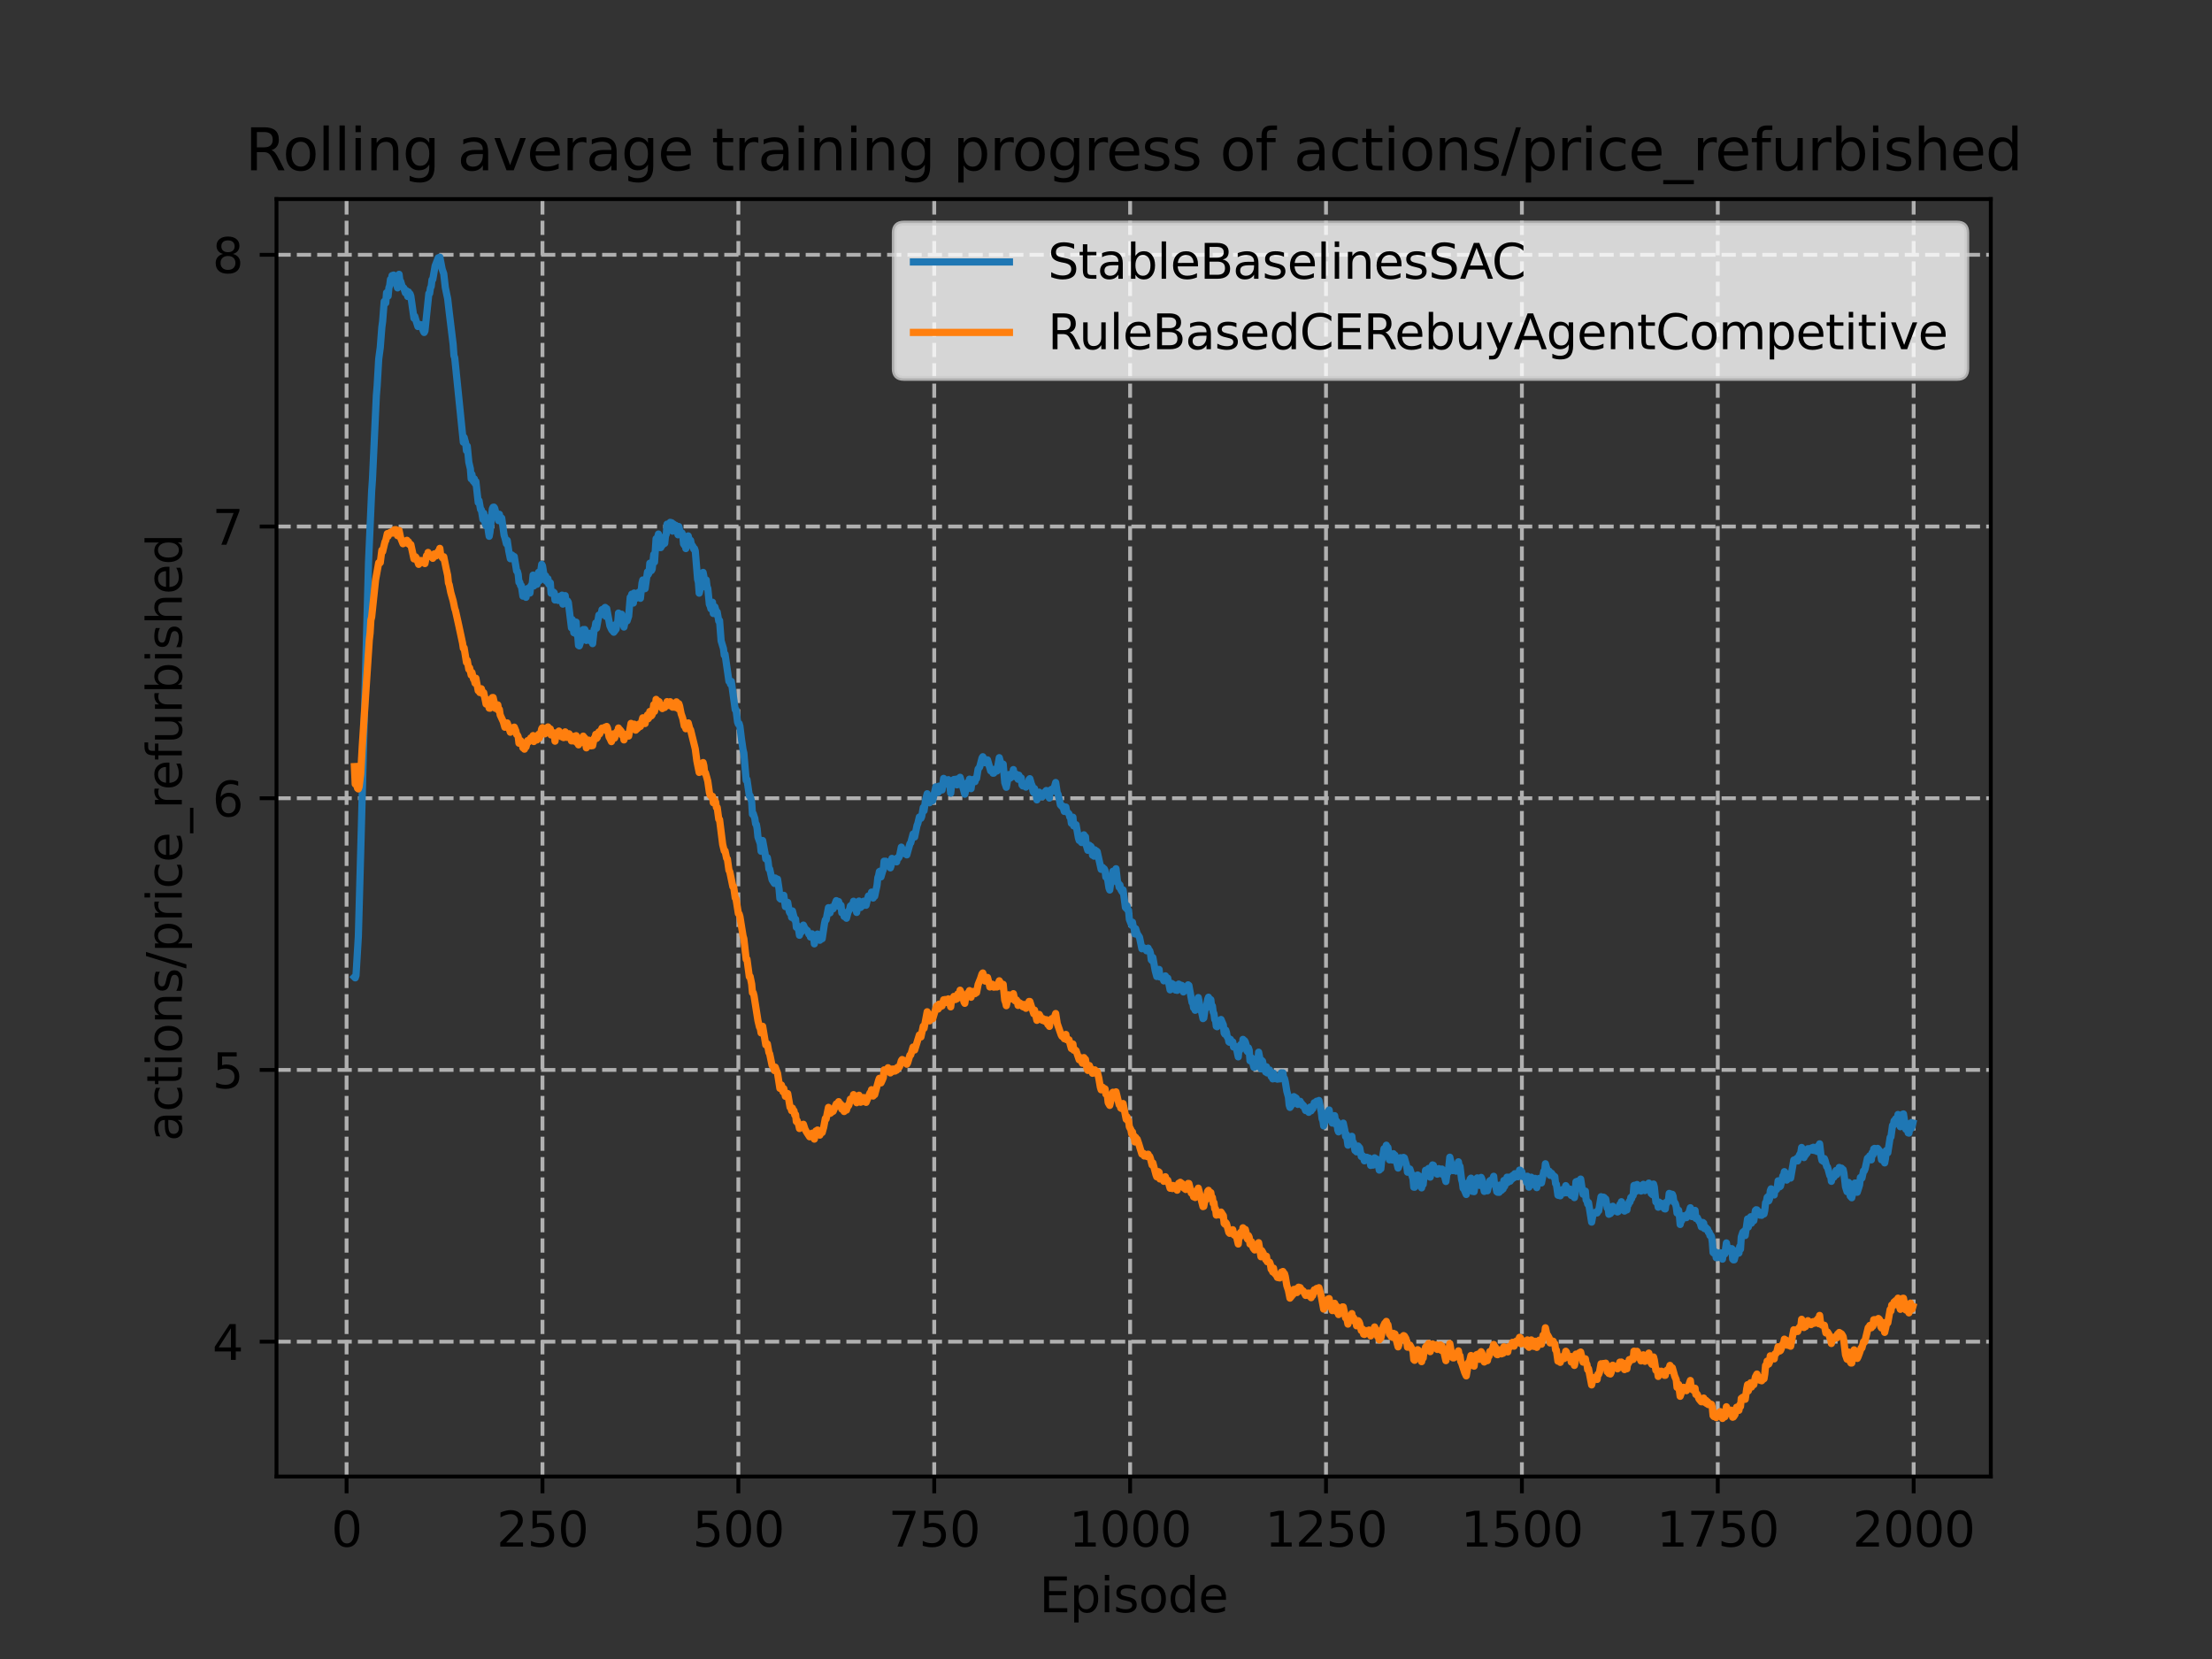 <?xml version="1.0" encoding="utf-8" standalone="no"?>
<!DOCTYPE svg PUBLIC "-//W3C//DTD SVG 1.1//EN"
  "http://www.w3.org/Graphics/SVG/1.1/DTD/svg11.dtd">
<svg xmlns:xlink="http://www.w3.org/1999/xlink" width="460.8pt" height="345.6pt" viewBox="0 0 460.8 345.6" xmlns="http://www.w3.org/2000/svg" version="1.1">
 <rect x="0" y="0" width="460.8" height="345.6" fill="#333333" stroke="none"/>
 <defs>
  <style type="text/css">*{stroke-linejoin: round; stroke-linecap: butt}</style>
 </defs>
 <g id="figure_1">
  <g id="patch_1">
   <path d="M 0 345.6 
L 460.8 345.6 
L 460.8 0 
L 0 0 
L 0 345.6 
z
" style="fill: none"/>
  </g>
  <g id="axes_1">
   <g id="patch_2">
    <path d="M 57.6 307.584 
L 414.72 307.584 
L 414.72 41.472 
L 57.6 41.472 
L 57.6 307.584 
z
" style="fill: none"/>
   </g>
   <g id="matplotlib.axis_1">
    <g id="xtick_1">
     <g id="line2d_1">
      <path d="M 72.2 307.584 
L 72.2 41.472 
" clip-path="url(#p60aa7b37b7)" style="fill: none; stroke-dasharray: 2.96,1.28; stroke-dashoffset: 0; stroke: #b0b0b0; stroke-width: 0.8"/>
     </g>
     <g id="line2d_2">
      <defs>
       <path id="m80403a7c1a" d="M 0 0 
L 0 3.5 
" style="stroke: #000000; stroke-width: 0.8"/>
      </defs>
      <g>
       <use xlink:href="#m80403a7c1a" x="72.2" y="307.584" style="stroke: #000000; stroke-width: 0.8"/>
      </g>
     </g>
     <g id="text_1">
      <!-- 0 -->
      <g transform="translate(69.019 322.182)scale(0.1 -0.1)">
       <defs>
        <path id="DejaVuSans-30" d="M 2034 4250 
Q 1547 4250 1301 3770 
Q 1056 3291 1056 2328 
Q 1056 1369 1301 889 
Q 1547 409 2034 409 
Q 2525 409 2770 889 
Q 3016 1369 3016 2328 
Q 3016 3291 2770 3770 
Q 2525 4250 2034 4250 
z
M 2034 4750 
Q 2819 4750 3233 4129 
Q 3647 3509 3647 2328 
Q 3647 1150 3233 529 
Q 2819 -91 2034 -91 
Q 1250 -91 836 529 
Q 422 1150 422 2328 
Q 422 3509 836 4129 
Q 1250 4750 2034 4750 
z
" transform="scale(0.016)"/>
       </defs>
       <use xlink:href="#DejaVuSans-30"/>
      </g>
     </g>
    </g>
    <g id="xtick_2">
     <g id="line2d_3">
      <path d="M 113.007 307.584 
L 113.007 41.472 
" clip-path="url(#p60aa7b37b7)" style="fill: none; stroke-dasharray: 2.96,1.28; stroke-dashoffset: 0; stroke: #b0b0b0; stroke-width: 0.8"/>
     </g>
     <g id="line2d_4">
      <g>
       <use xlink:href="#m80403a7c1a" x="113.007" y="307.584" style="stroke: #000000; stroke-width: 0.8"/>
      </g>
     </g>
     <g id="text_2">
      <!-- 250 -->
      <g transform="translate(103.463 322.182)scale(0.1 -0.1)">
       <defs>
        <path id="DejaVuSans-32" d="M 1228 531 
L 3431 531 
L 3431 0 
L 469 0 
L 469 531 
Q 828 903 1448 1529 
Q 2069 2156 2228 2338 
Q 2531 2678 2651 2914 
Q 2772 3150 2772 3378 
Q 2772 3750 2511 3984 
Q 2250 4219 1831 4219 
Q 1534 4219 1204 4116 
Q 875 4013 500 3803 
L 500 4441 
Q 881 4594 1212 4672 
Q 1544 4750 1819 4750 
Q 2544 4750 2975 4387 
Q 3406 4025 3406 3419 
Q 3406 3131 3298 2873 
Q 3191 2616 2906 2266 
Q 2828 2175 2409 1742 
Q 1991 1309 1228 531 
z
" transform="scale(0.016)"/>
        <path id="DejaVuSans-35" d="M 691 4666 
L 3169 4666 
L 3169 4134 
L 1269 4134 
L 1269 2991 
Q 1406 3038 1543 3061 
Q 1681 3084 1819 3084 
Q 2600 3084 3056 2656 
Q 3513 2228 3513 1497 
Q 3513 744 3044 326 
Q 2575 -91 1722 -91 
Q 1428 -91 1123 -41 
Q 819 9 494 109 
L 494 744 
Q 775 591 1075 516 
Q 1375 441 1709 441 
Q 2250 441 2565 725 
Q 2881 1009 2881 1497 
Q 2881 1984 2565 2268 
Q 2250 2553 1709 2553 
Q 1456 2553 1204 2497 
Q 953 2441 691 2322 
L 691 4666 
z
" transform="scale(0.016)"/>
       </defs>
       <use xlink:href="#DejaVuSans-32"/>
       <use xlink:href="#DejaVuSans-35" x="63.623"/>
       <use xlink:href="#DejaVuSans-30" x="127.246"/>
      </g>
     </g>
    </g>
    <g id="xtick_3">
     <g id="line2d_5">
      <path d="M 153.813 307.584 
L 153.813 41.472 
" clip-path="url(#p60aa7b37b7)" style="fill: none; stroke-dasharray: 2.96,1.28; stroke-dashoffset: 0; stroke: #b0b0b0; stroke-width: 0.8"/>
     </g>
     <g id="line2d_6">
      <g>
       <use xlink:href="#m80403a7c1a" x="153.813" y="307.584" style="stroke: #000000; stroke-width: 0.8"/>
      </g>
     </g>
     <g id="text_3">
      <!-- 500 -->
      <g transform="translate(144.269 322.182)scale(0.1 -0.1)">
       <use xlink:href="#DejaVuSans-35"/>
       <use xlink:href="#DejaVuSans-30" x="63.623"/>
       <use xlink:href="#DejaVuSans-30" x="127.246"/>
      </g>
     </g>
    </g>
    <g id="xtick_4">
     <g id="line2d_7">
      <path d="M 194.619 307.584 
L 194.619 41.472 
" clip-path="url(#p60aa7b37b7)" style="fill: none; stroke-dasharray: 2.96,1.28; stroke-dashoffset: 0; stroke: #b0b0b0; stroke-width: 0.8"/>
     </g>
     <g id="line2d_8">
      <g>
       <use xlink:href="#m80403a7c1a" x="194.619" y="307.584" style="stroke: #000000; stroke-width: 0.8"/>
      </g>
     </g>
     <g id="text_4">
      <!-- 750 -->
      <g transform="translate(185.075 322.182)scale(0.1 -0.1)">
       <defs>
        <path id="DejaVuSans-37" d="M 525 4666 
L 3525 4666 
L 3525 4397 
L 1831 0 
L 1172 0 
L 2766 4134 
L 525 4134 
L 525 4666 
z
" transform="scale(0.016)"/>
       </defs>
       <use xlink:href="#DejaVuSans-37"/>
       <use xlink:href="#DejaVuSans-35" x="63.623"/>
       <use xlink:href="#DejaVuSans-30" x="127.246"/>
      </g>
     </g>
    </g>
    <g id="xtick_5">
     <g id="line2d_9">
      <path d="M 235.425 307.584 
L 235.425 41.472 
" clip-path="url(#p60aa7b37b7)" style="fill: none; stroke-dasharray: 2.96,1.28; stroke-dashoffset: 0; stroke: #b0b0b0; stroke-width: 0.8"/>
     </g>
     <g id="line2d_10">
      <g>
       <use xlink:href="#m80403a7c1a" x="235.425" y="307.584" style="stroke: #000000; stroke-width: 0.8"/>
      </g>
     </g>
     <g id="text_5">
      <!-- 1000 -->
      <g transform="translate(222.7 322.182)scale(0.1 -0.1)">
       <defs>
        <path id="DejaVuSans-31" d="M 794 531 
L 1825 531 
L 1825 4091 
L 703 3866 
L 703 4441 
L 1819 4666 
L 2450 4666 
L 2450 531 
L 3481 531 
L 3481 0 
L 794 0 
L 794 531 
z
" transform="scale(0.016)"/>
       </defs>
       <use xlink:href="#DejaVuSans-31"/>
       <use xlink:href="#DejaVuSans-30" x="63.623"/>
       <use xlink:href="#DejaVuSans-30" x="127.246"/>
       <use xlink:href="#DejaVuSans-30" x="190.869"/>
      </g>
     </g>
    </g>
    <g id="xtick_6">
     <g id="line2d_11">
      <path d="M 276.232 307.584 
L 276.232 41.472 
" clip-path="url(#p60aa7b37b7)" style="fill: none; stroke-dasharray: 2.96,1.28; stroke-dashoffset: 0; stroke: #b0b0b0; stroke-width: 0.8"/>
     </g>
     <g id="line2d_12">
      <g>
       <use xlink:href="#m80403a7c1a" x="276.232" y="307.584" style="stroke: #000000; stroke-width: 0.8"/>
      </g>
     </g>
     <g id="text_6">
      <!-- 1250 -->
      <g transform="translate(263.507 322.182)scale(0.1 -0.1)">
       <use xlink:href="#DejaVuSans-31"/>
       <use xlink:href="#DejaVuSans-32" x="63.623"/>
       <use xlink:href="#DejaVuSans-35" x="127.246"/>
       <use xlink:href="#DejaVuSans-30" x="190.869"/>
      </g>
     </g>
    </g>
    <g id="xtick_7">
     <g id="line2d_13">
      <path d="M 317.038 307.584 
L 317.038 41.472 
" clip-path="url(#p60aa7b37b7)" style="fill: none; stroke-dasharray: 2.96,1.28; stroke-dashoffset: 0; stroke: #b0b0b0; stroke-width: 0.8"/>
     </g>
     <g id="line2d_14">
      <g>
       <use xlink:href="#m80403a7c1a" x="317.038" y="307.584" style="stroke: #000000; stroke-width: 0.8"/>
      </g>
     </g>
     <g id="text_7">
      <!-- 1500 -->
      <g transform="translate(304.313 322.182)scale(0.1 -0.1)">
       <use xlink:href="#DejaVuSans-31"/>
       <use xlink:href="#DejaVuSans-35" x="63.623"/>
       <use xlink:href="#DejaVuSans-30" x="127.246"/>
       <use xlink:href="#DejaVuSans-30" x="190.869"/>
      </g>
     </g>
    </g>
    <g id="xtick_8">
     <g id="line2d_15">
      <path d="M 357.844 307.584 
L 357.844 41.472 
" clip-path="url(#p60aa7b37b7)" style="fill: none; stroke-dasharray: 2.96,1.28; stroke-dashoffset: 0; stroke: #b0b0b0; stroke-width: 0.8"/>
     </g>
     <g id="line2d_16">
      <g>
       <use xlink:href="#m80403a7c1a" x="357.844" y="307.584" style="stroke: #000000; stroke-width: 0.8"/>
      </g>
     </g>
     <g id="text_8">
      <!-- 1750 -->
      <g transform="translate(345.119 322.182)scale(0.1 -0.1)">
       <use xlink:href="#DejaVuSans-31"/>
       <use xlink:href="#DejaVuSans-37" x="63.623"/>
       <use xlink:href="#DejaVuSans-35" x="127.246"/>
       <use xlink:href="#DejaVuSans-30" x="190.869"/>
      </g>
     </g>
    </g>
    <g id="xtick_9">
     <g id="line2d_17">
      <path d="M 398.65 307.584 
L 398.65 41.472 
" clip-path="url(#p60aa7b37b7)" style="fill: none; stroke-dasharray: 2.96,1.28; stroke-dashoffset: 0; stroke: #b0b0b0; stroke-width: 0.8"/>
     </g>
     <g id="line2d_18">
      <g>
       <use xlink:href="#m80403a7c1a" x="398.65" y="307.584" style="stroke: #000000; stroke-width: 0.8"/>
      </g>
     </g>
     <g id="text_9">
      <!-- 2000 -->
      <g transform="translate(385.925 322.182)scale(0.1 -0.1)">
       <use xlink:href="#DejaVuSans-32"/>
       <use xlink:href="#DejaVuSans-30" x="63.623"/>
       <use xlink:href="#DejaVuSans-30" x="127.246"/>
       <use xlink:href="#DejaVuSans-30" x="190.869"/>
      </g>
     </g>
    </g>
    <g id="text_10">
     <!-- Episode -->
     <g transform="translate(216.523 335.861)scale(0.1 -0.1)">
      <defs>
       <path id="DejaVuSans-45" d="M 628 4666 
L 3578 4666 
L 3578 4134 
L 1259 4134 
L 1259 2753 
L 3481 2753 
L 3481 2222 
L 1259 2222 
L 1259 531 
L 3634 531 
L 3634 0 
L 628 0 
L 628 4666 
z
" transform="scale(0.016)"/>
       <path id="DejaVuSans-70" d="M 1159 525 
L 1159 -1331 
L 581 -1331 
L 581 3500 
L 1159 3500 
L 1159 2969 
Q 1341 3281 1617 3432 
Q 1894 3584 2278 3584 
Q 2916 3584 3314 3078 
Q 3713 2572 3713 1747 
Q 3713 922 3314 415 
Q 2916 -91 2278 -91 
Q 1894 -91 1617 61 
Q 1341 213 1159 525 
z
M 3116 1747 
Q 3116 2381 2855 2742 
Q 2594 3103 2138 3103 
Q 1681 3103 1420 2742 
Q 1159 2381 1159 1747 
Q 1159 1113 1420 752 
Q 1681 391 2138 391 
Q 2594 391 2855 752 
Q 3116 1113 3116 1747 
z
" transform="scale(0.016)"/>
       <path id="DejaVuSans-69" d="M 603 3500 
L 1178 3500 
L 1178 0 
L 603 0 
L 603 3500 
z
M 603 4863 
L 1178 4863 
L 1178 4134 
L 603 4134 
L 603 4863 
z
" transform="scale(0.016)"/>
       <path id="DejaVuSans-73" d="M 2834 3397 
L 2834 2853 
Q 2591 2978 2328 3040 
Q 2066 3103 1784 3103 
Q 1356 3103 1142 2972 
Q 928 2841 928 2578 
Q 928 2378 1081 2264 
Q 1234 2150 1697 2047 
L 1894 2003 
Q 2506 1872 2764 1633 
Q 3022 1394 3022 966 
Q 3022 478 2636 193 
Q 2250 -91 1575 -91 
Q 1294 -91 989 -36 
Q 684 19 347 128 
L 347 722 
Q 666 556 975 473 
Q 1284 391 1588 391 
Q 1994 391 2212 530 
Q 2431 669 2431 922 
Q 2431 1156 2273 1281 
Q 2116 1406 1581 1522 
L 1381 1569 
Q 847 1681 609 1914 
Q 372 2147 372 2553 
Q 372 3047 722 3315 
Q 1072 3584 1716 3584 
Q 2034 3584 2315 3537 
Q 2597 3491 2834 3397 
z
" transform="scale(0.016)"/>
       <path id="DejaVuSans-6f" d="M 1959 3097 
Q 1497 3097 1228 2736 
Q 959 2375 959 1747 
Q 959 1119 1226 758 
Q 1494 397 1959 397 
Q 2419 397 2687 759 
Q 2956 1122 2956 1747 
Q 2956 2369 2687 2733 
Q 2419 3097 1959 3097 
z
M 1959 3584 
Q 2709 3584 3137 3096 
Q 3566 2609 3566 1747 
Q 3566 888 3137 398 
Q 2709 -91 1959 -91 
Q 1206 -91 779 398 
Q 353 888 353 1747 
Q 353 2609 779 3096 
Q 1206 3584 1959 3584 
z
" transform="scale(0.016)"/>
       <path id="DejaVuSans-64" d="M 2906 2969 
L 2906 4863 
L 3481 4863 
L 3481 0 
L 2906 0 
L 2906 525 
Q 2725 213 2448 61 
Q 2172 -91 1784 -91 
Q 1150 -91 751 415 
Q 353 922 353 1747 
Q 353 2572 751 3078 
Q 1150 3584 1784 3584 
Q 2172 3584 2448 3432 
Q 2725 3281 2906 2969 
z
M 947 1747 
Q 947 1113 1208 752 
Q 1469 391 1925 391 
Q 2381 391 2643 752 
Q 2906 1113 2906 1747 
Q 2906 2381 2643 2742 
Q 2381 3103 1925 3103 
Q 1469 3103 1208 2742 
Q 947 2381 947 1747 
z
" transform="scale(0.016)"/>
       <path id="DejaVuSans-65" d="M 3597 1894 
L 3597 1613 
L 953 1613 
Q 991 1019 1311 708 
Q 1631 397 2203 397 
Q 2534 397 2845 478 
Q 3156 559 3463 722 
L 3463 178 
Q 3153 47 2828 -22 
Q 2503 -91 2169 -91 
Q 1331 -91 842 396 
Q 353 884 353 1716 
Q 353 2575 817 3079 
Q 1281 3584 2069 3584 
Q 2775 3584 3186 3129 
Q 3597 2675 3597 1894 
z
M 3022 2063 
Q 3016 2534 2758 2815 
Q 2500 3097 2075 3097 
Q 1594 3097 1305 2825 
Q 1016 2553 972 2059 
L 3022 2063 
z
" transform="scale(0.016)"/>
      </defs>
      <use xlink:href="#DejaVuSans-45"/>
      <use xlink:href="#DejaVuSans-70" x="63.184"/>
      <use xlink:href="#DejaVuSans-69" x="126.66"/>
      <use xlink:href="#DejaVuSans-73" x="154.443"/>
      <use xlink:href="#DejaVuSans-6f" x="206.543"/>
      <use xlink:href="#DejaVuSans-64" x="267.725"/>
      <use xlink:href="#DejaVuSans-65" x="331.201"/>
     </g>
    </g>
   </g>
   <g id="matplotlib.axis_2">
    <g id="ytick_1">
     <g id="line2d_19">
      <path d="M 57.6 279.494 
L 414.72 279.494 
" clip-path="url(#p60aa7b37b7)" style="fill: none; stroke-dasharray: 2.96,1.28; stroke-dashoffset: 0; stroke: #b0b0b0; stroke-width: 0.8"/>
     </g>
     <g id="line2d_20">
      <defs>
       <path id="m863936861b" d="M 0 0 
L -3.5 0 
" style="stroke: #000000; stroke-width: 0.8"/>
      </defs>
      <g>
       <use xlink:href="#m863936861b" x="57.6" y="279.494" style="stroke: #000000; stroke-width: 0.8"/>
      </g>
     </g>
     <g id="text_11">
      <!-- 4 -->
      <g transform="translate(44.237 283.293)scale(0.1 -0.1)">
       <defs>
        <path id="DejaVuSans-34" d="M 2419 4116 
L 825 1625 
L 2419 1625 
L 2419 4116 
z
M 2253 4666 
L 3047 4666 
L 3047 1625 
L 3713 1625 
L 3713 1100 
L 3047 1100 
L 3047 0 
L 2419 0 
L 2419 1100 
L 313 1100 
L 313 1709 
L 2253 4666 
z
" transform="scale(0.016)"/>
       </defs>
       <use xlink:href="#DejaVuSans-34"/>
      </g>
     </g>
    </g>
    <g id="ytick_2">
     <g id="line2d_21">
      <path d="M 57.6 222.89 
L 414.72 222.89 
" clip-path="url(#p60aa7b37b7)" style="fill: none; stroke-dasharray: 2.96,1.28; stroke-dashoffset: 0; stroke: #b0b0b0; stroke-width: 0.8"/>
     </g>
     <g id="line2d_22">
      <g>
       <use xlink:href="#m863936861b" x="57.6" y="222.89" style="stroke: #000000; stroke-width: 0.8"/>
      </g>
     </g>
     <g id="text_12">
      <!-- 5 -->
      <g transform="translate(44.237 226.689)scale(0.1 -0.1)">
       <use xlink:href="#DejaVuSans-35"/>
      </g>
     </g>
    </g>
    <g id="ytick_3">
     <g id="line2d_23">
      <path d="M 57.6 166.286 
L 414.72 166.286 
" clip-path="url(#p60aa7b37b7)" style="fill: none; stroke-dasharray: 2.96,1.28; stroke-dashoffset: 0; stroke: #b0b0b0; stroke-width: 0.8"/>
     </g>
     <g id="line2d_24">
      <g>
       <use xlink:href="#m863936861b" x="57.6" y="166.286" style="stroke: #000000; stroke-width: 0.8"/>
      </g>
     </g>
     <g id="text_13">
      <!-- 6 -->
      <g transform="translate(44.237 170.085)scale(0.1 -0.1)">
       <defs>
        <path id="DejaVuSans-36" d="M 2113 2584 
Q 1688 2584 1439 2293 
Q 1191 2003 1191 1497 
Q 1191 994 1439 701 
Q 1688 409 2113 409 
Q 2538 409 2786 701 
Q 3034 994 3034 1497 
Q 3034 2003 2786 2293 
Q 2538 2584 2113 2584 
z
M 3366 4563 
L 3366 3988 
Q 3128 4100 2886 4159 
Q 2644 4219 2406 4219 
Q 1781 4219 1451 3797 
Q 1122 3375 1075 2522 
Q 1259 2794 1537 2939 
Q 1816 3084 2150 3084 
Q 2853 3084 3261 2657 
Q 3669 2231 3669 1497 
Q 3669 778 3244 343 
Q 2819 -91 2113 -91 
Q 1303 -91 875 529 
Q 447 1150 447 2328 
Q 447 3434 972 4092 
Q 1497 4750 2381 4750 
Q 2619 4750 2861 4703 
Q 3103 4656 3366 4563 
z
" transform="scale(0.016)"/>
       </defs>
       <use xlink:href="#DejaVuSans-36"/>
      </g>
     </g>
    </g>
    <g id="ytick_4">
     <g id="line2d_25">
      <path d="M 57.6 109.682 
L 414.72 109.682 
" clip-path="url(#p60aa7b37b7)" style="fill: none; stroke-dasharray: 2.96,1.28; stroke-dashoffset: 0; stroke: #b0b0b0; stroke-width: 0.8"/>
     </g>
     <g id="line2d_26">
      <g>
       <use xlink:href="#m863936861b" x="57.6" y="109.682" style="stroke: #000000; stroke-width: 0.8"/>
      </g>
     </g>
     <g id="text_14">
      <!-- 7 -->
      <g transform="translate(44.237 113.481)scale(0.1 -0.1)">
       <use xlink:href="#DejaVuSans-37"/>
      </g>
     </g>
    </g>
    <g id="ytick_5">
     <g id="line2d_27">
      <path d="M 57.6 53.078 
L 414.72 53.078 
" clip-path="url(#p60aa7b37b7)" style="fill: none; stroke-dasharray: 2.96,1.28; stroke-dashoffset: 0; stroke: #b0b0b0; stroke-width: 0.8"/>
     </g>
     <g id="line2d_28">
      <g>
       <use xlink:href="#m863936861b" x="57.6" y="53.078" style="stroke: #000000; stroke-width: 0.8"/>
      </g>
     </g>
     <g id="text_15">
      <!-- 8 -->
      <g transform="translate(44.237 56.877)scale(0.1 -0.1)">
       <defs>
        <path id="DejaVuSans-38" d="M 2034 2216 
Q 1584 2216 1326 1975 
Q 1069 1734 1069 1313 
Q 1069 891 1326 650 
Q 1584 409 2034 409 
Q 2484 409 2743 651 
Q 3003 894 3003 1313 
Q 3003 1734 2745 1975 
Q 2488 2216 2034 2216 
z
M 1403 2484 
Q 997 2584 770 2862 
Q 544 3141 544 3541 
Q 544 4100 942 4425 
Q 1341 4750 2034 4750 
Q 2731 4750 3128 4425 
Q 3525 4100 3525 3541 
Q 3525 3141 3298 2862 
Q 3072 2584 2669 2484 
Q 3125 2378 3379 2068 
Q 3634 1759 3634 1313 
Q 3634 634 3220 271 
Q 2806 -91 2034 -91 
Q 1263 -91 848 271 
Q 434 634 434 1313 
Q 434 1759 690 2068 
Q 947 2378 1403 2484 
z
M 1172 3481 
Q 1172 3119 1398 2916 
Q 1625 2713 2034 2713 
Q 2441 2713 2670 2916 
Q 2900 3119 2900 3481 
Q 2900 3844 2670 4047 
Q 2441 4250 2034 4250 
Q 1625 4250 1398 4047 
Q 1172 3844 1172 3481 
z
" transform="scale(0.016)"/>
       </defs>
       <use xlink:href="#DejaVuSans-38"/>
      </g>
     </g>
    </g>
    <g id="text_16">
     <!-- actions/price_refurbished -->
     <g transform="translate(37.88 237.744)rotate(-90)scale(0.1 -0.1)">
      <defs>
       <path id="DejaVuSans-61" d="M 2194 1759 
Q 1497 1759 1228 1600 
Q 959 1441 959 1056 
Q 959 750 1161 570 
Q 1363 391 1709 391 
Q 2188 391 2477 730 
Q 2766 1069 2766 1631 
L 2766 1759 
L 2194 1759 
z
M 3341 1997 
L 3341 0 
L 2766 0 
L 2766 531 
Q 2569 213 2275 61 
Q 1981 -91 1556 -91 
Q 1019 -91 701 211 
Q 384 513 384 1019 
Q 384 1609 779 1909 
Q 1175 2209 1959 2209 
L 2766 2209 
L 2766 2266 
Q 2766 2663 2505 2880 
Q 2244 3097 1772 3097 
Q 1472 3097 1187 3025 
Q 903 2953 641 2809 
L 641 3341 
Q 956 3463 1253 3523 
Q 1550 3584 1831 3584 
Q 2591 3584 2966 3190 
Q 3341 2797 3341 1997 
z
" transform="scale(0.016)"/>
       <path id="DejaVuSans-63" d="M 3122 3366 
L 3122 2828 
Q 2878 2963 2633 3030 
Q 2388 3097 2138 3097 
Q 1578 3097 1268 2742 
Q 959 2388 959 1747 
Q 959 1106 1268 751 
Q 1578 397 2138 397 
Q 2388 397 2633 464 
Q 2878 531 3122 666 
L 3122 134 
Q 2881 22 2623 -34 
Q 2366 -91 2075 -91 
Q 1284 -91 818 406 
Q 353 903 353 1747 
Q 353 2603 823 3093 
Q 1294 3584 2113 3584 
Q 2378 3584 2631 3529 
Q 2884 3475 3122 3366 
z
" transform="scale(0.016)"/>
       <path id="DejaVuSans-74" d="M 1172 4494 
L 1172 3500 
L 2356 3500 
L 2356 3053 
L 1172 3053 
L 1172 1153 
Q 1172 725 1289 603 
Q 1406 481 1766 481 
L 2356 481 
L 2356 0 
L 1766 0 
Q 1100 0 847 248 
Q 594 497 594 1153 
L 594 3053 
L 172 3053 
L 172 3500 
L 594 3500 
L 594 4494 
L 1172 4494 
z
" transform="scale(0.016)"/>
       <path id="DejaVuSans-6e" d="M 3513 2113 
L 3513 0 
L 2938 0 
L 2938 2094 
Q 2938 2591 2744 2837 
Q 2550 3084 2163 3084 
Q 1697 3084 1428 2787 
Q 1159 2491 1159 1978 
L 1159 0 
L 581 0 
L 581 3500 
L 1159 3500 
L 1159 2956 
Q 1366 3272 1645 3428 
Q 1925 3584 2291 3584 
Q 2894 3584 3203 3211 
Q 3513 2838 3513 2113 
z
" transform="scale(0.016)"/>
       <path id="DejaVuSans-2f" d="M 1625 4666 
L 2156 4666 
L 531 -594 
L 0 -594 
L 1625 4666 
z
" transform="scale(0.016)"/>
       <path id="DejaVuSans-72" d="M 2631 2963 
Q 2534 3019 2420 3045 
Q 2306 3072 2169 3072 
Q 1681 3072 1420 2755 
Q 1159 2438 1159 1844 
L 1159 0 
L 581 0 
L 581 3500 
L 1159 3500 
L 1159 2956 
Q 1341 3275 1631 3429 
Q 1922 3584 2338 3584 
Q 2397 3584 2469 3576 
Q 2541 3569 2628 3553 
L 2631 2963 
z
" transform="scale(0.016)"/>
       <path id="DejaVuSans-5f" d="M 3263 -1063 
L 3263 -1509 
L -63 -1509 
L -63 -1063 
L 3263 -1063 
z
" transform="scale(0.016)"/>
       <path id="DejaVuSans-66" d="M 2375 4863 
L 2375 4384 
L 1825 4384 
Q 1516 4384 1395 4259 
Q 1275 4134 1275 3809 
L 1275 3500 
L 2222 3500 
L 2222 3053 
L 1275 3053 
L 1275 0 
L 697 0 
L 697 3053 
L 147 3053 
L 147 3500 
L 697 3500 
L 697 3744 
Q 697 4328 969 4595 
Q 1241 4863 1831 4863 
L 2375 4863 
z
" transform="scale(0.016)"/>
       <path id="DejaVuSans-75" d="M 544 1381 
L 544 3500 
L 1119 3500 
L 1119 1403 
Q 1119 906 1312 657 
Q 1506 409 1894 409 
Q 2359 409 2629 706 
Q 2900 1003 2900 1516 
L 2900 3500 
L 3475 3500 
L 3475 0 
L 2900 0 
L 2900 538 
Q 2691 219 2414 64 
Q 2138 -91 1772 -91 
Q 1169 -91 856 284 
Q 544 659 544 1381 
z
M 1991 3584 
L 1991 3584 
z
" transform="scale(0.016)"/>
       <path id="DejaVuSans-62" d="M 3116 1747 
Q 3116 2381 2855 2742 
Q 2594 3103 2138 3103 
Q 1681 3103 1420 2742 
Q 1159 2381 1159 1747 
Q 1159 1113 1420 752 
Q 1681 391 2138 391 
Q 2594 391 2855 752 
Q 3116 1113 3116 1747 
z
M 1159 2969 
Q 1341 3281 1617 3432 
Q 1894 3584 2278 3584 
Q 2916 3584 3314 3078 
Q 3713 2572 3713 1747 
Q 3713 922 3314 415 
Q 2916 -91 2278 -91 
Q 1894 -91 1617 61 
Q 1341 213 1159 525 
L 1159 0 
L 581 0 
L 581 4863 
L 1159 4863 
L 1159 2969 
z
" transform="scale(0.016)"/>
       <path id="DejaVuSans-68" d="M 3513 2113 
L 3513 0 
L 2938 0 
L 2938 2094 
Q 2938 2591 2744 2837 
Q 2550 3084 2163 3084 
Q 1697 3084 1428 2787 
Q 1159 2491 1159 1978 
L 1159 0 
L 581 0 
L 581 4863 
L 1159 4863 
L 1159 2956 
Q 1366 3272 1645 3428 
Q 1925 3584 2291 3584 
Q 2894 3584 3203 3211 
Q 3513 2838 3513 2113 
z
" transform="scale(0.016)"/>
      </defs>
      <use xlink:href="#DejaVuSans-61"/>
      <use xlink:href="#DejaVuSans-63" x="61.279"/>
      <use xlink:href="#DejaVuSans-74" x="116.26"/>
      <use xlink:href="#DejaVuSans-69" x="155.469"/>
      <use xlink:href="#DejaVuSans-6f" x="183.252"/>
      <use xlink:href="#DejaVuSans-6e" x="244.434"/>
      <use xlink:href="#DejaVuSans-73" x="307.812"/>
      <use xlink:href="#DejaVuSans-2f" x="359.912"/>
      <use xlink:href="#DejaVuSans-70" x="393.604"/>
      <use xlink:href="#DejaVuSans-72" x="457.08"/>
      <use xlink:href="#DejaVuSans-69" x="498.193"/>
      <use xlink:href="#DejaVuSans-63" x="525.977"/>
      <use xlink:href="#DejaVuSans-65" x="580.957"/>
      <use xlink:href="#DejaVuSans-5f" x="642.48"/>
      <use xlink:href="#DejaVuSans-72" x="692.48"/>
      <use xlink:href="#DejaVuSans-65" x="731.344"/>
      <use xlink:href="#DejaVuSans-66" x="792.867"/>
      <use xlink:href="#DejaVuSans-75" x="828.072"/>
      <use xlink:href="#DejaVuSans-72" x="891.451"/>
      <use xlink:href="#DejaVuSans-62" x="932.564"/>
      <use xlink:href="#DejaVuSans-69" x="996.041"/>
      <use xlink:href="#DejaVuSans-73" x="1023.824"/>
      <use xlink:href="#DejaVuSans-68" x="1075.924"/>
      <use xlink:href="#DejaVuSans-65" x="1139.303"/>
      <use xlink:href="#DejaVuSans-64" x="1200.826"/>
     </g>
    </g>
   </g>
   <g id="line2d_29">
    <path d="M 73.833 203.541 
L 73.996 203.707 
L 74.159 203.225 
L 74.649 195.113 
L 75.139 177.448 
L 76.771 117.112 
L 77.424 102.27 
L 77.587 99.939 
L 78.403 82.393 
L 78.566 80.434 
L 78.893 74.782 
L 79.219 72.376 
L 79.546 68.159 
L 79.709 66.981 
L 80.035 62.798 
L 80.199 62.873 
L 80.362 63.106 
L 80.525 60.975 
L 80.851 61.676 
L 81.015 59.95 
L 81.178 59.49 
L 81.341 58.19 
L 81.504 58.675 
L 81.668 57.415 
L 81.994 57.302 
L 82.157 57.707 
L 82.32 58.578 
L 82.484 58.638 
L 82.81 59.974 
L 83.137 57.147 
L 83.3 58.485 
L 83.463 58.619 
L 83.789 59.688 
L 84.116 59.998 
L 84.442 61.008 
L 84.606 60.517 
L 84.769 60.933 
L 84.932 61.766 
L 85.095 60.808 
L 85.258 61.427 
L 85.422 61.227 
L 85.585 61.706 
L 86.238 66.296 
L 86.401 65.884 
L 86.728 66.987 
L 87.054 68.017 
L 87.38 67.586 
L 87.544 67.877 
L 87.707 67.646 
L 88.197 68.983 
L 88.36 69.261 
L 88.523 68.941 
L 89.339 61.141 
L 89.502 61.127 
L 89.666 60.004 
L 89.829 59.675 
L 89.992 58.286 
L 90.155 58.21 
L 90.645 55.402 
L 91.298 53.705 
L 91.461 53.715 
L 91.624 53.568 
L 92.114 56.084 
L 92.44 57.018 
L 92.767 59.884 
L 93.093 61.463 
L 93.257 62.221 
L 93.583 65.067 
L 94.399 71.756 
L 94.562 74.08 
L 94.726 74.532 
L 96.521 92.131 
L 96.684 91.112 
L 97.011 92.328 
L 97.174 93.898 
L 97.337 92.937 
L 97.664 96.279 
L 97.99 97.669 
L 98.153 99.741 
L 98.316 98.812 
L 98.48 100.034 
L 98.643 100.316 
L 98.806 99.745 
L 98.969 100.722 
L 99.133 100.297 
L 99.622 104.682 
L 99.786 104.292 
L 100.112 106.129 
L 100.275 106.197 
L 100.602 108.202 
L 100.765 106.914 
L 101.091 109.13 
L 101.255 109.538 
L 101.418 107.862 
L 101.744 110.732 
L 101.907 111.719 
L 102.071 110.87 
L 102.56 106.017 
L 102.724 105.671 
L 102.887 105.641 
L 103.05 105.86 
L 103.54 107.852 
L 103.703 107.304 
L 103.866 108.457 
L 104.029 107.128 
L 104.356 108.476 
L 104.519 107.93 
L 105.009 111.482 
L 105.172 111.981 
L 105.498 113.284 
L 105.662 112.578 
L 105.988 114.802 
L 106.315 116.393 
L 106.478 115.615 
L 106.641 115.613 
L 106.967 115.915 
L 107.131 115.943 
L 107.62 118.937 
L 107.784 119.041 
L 107.947 119.651 
L 108.11 121.302 
L 108.273 121.291 
L 108.436 121.982 
L 108.6 121.988 
L 108.926 124.184 
L 109.089 123.236 
L 109.579 124.434 
L 109.905 122.596 
L 110.395 123.544 
L 110.558 122.085 
L 110.722 121.881 
L 110.885 121.478 
L 111.048 119.804 
L 111.211 122.065 
L 111.374 120.971 
L 111.538 121.389 
L 111.701 121.482 
L 111.864 121.716 
L 112.027 121.089 
L 112.191 119.213 
L 112.354 121.002 
L 112.844 117.562 
L 113.007 117.861 
L 113.496 120.793 
L 113.66 119.96 
L 113.823 121.091 
L 113.986 120.598 
L 114.149 120.565 
L 114.313 121.706 
L 114.476 121.696 
L 114.639 121.405 
L 114.802 123.578 
L 114.965 123.27 
L 115.129 123.539 
L 115.292 123.34 
L 115.455 123.499 
L 115.618 124.993 
L 115.782 124.119 
L 115.945 124.809 
L 116.108 124.855 
L 116.271 125.082 
L 116.434 124.948 
L 116.598 125.1 
L 116.761 124.168 
L 116.924 124.412 
L 117.087 123.977 
L 117.251 125.851 
L 117.414 125.506 
L 117.577 124.308 
L 117.74 124.075 
L 117.903 125.445 
L 118.067 125.744 
L 118.23 125.19 
L 118.393 125.476 
L 119.046 130.796 
L 119.209 129.068 
L 119.536 131.804 
L 119.699 131.594 
L 119.862 129.808 
L 120.025 129.603 
L 120.189 132.271 
L 120.352 132.43 
L 120.515 134.443 
L 120.678 134.546 
L 121.005 133.571 
L 121.168 132.118 
L 121.331 131.919 
L 121.494 131.151 
L 121.658 132.072 
L 121.821 131.137 
L 121.984 131.55 
L 122.147 133.415 
L 122.311 132.459 
L 122.8 131.937 
L 123.127 133.605 
L 123.29 133.488 
L 123.453 134.081 
L 123.78 131.065 
L 123.943 130.848 
L 124.106 129.785 
L 124.269 130.872 
L 124.759 128.127 
L 124.922 128.263 
L 125.249 127.802 
L 125.412 126.994 
L 125.738 127.75 
L 125.902 126.682 
L 126.065 126.538 
L 126.228 128.411 
L 126.391 126.787 
L 127.044 130.355 
L 127.371 131.078 
L 127.534 131.335 
L 127.697 130.302 
L 127.86 131.704 
L 128.35 131.052 
L 128.513 129.808 
L 128.676 129.763 
L 128.84 127.716 
L 129.003 128.163 
L 129.166 128.167 
L 129.492 127.95 
L 129.656 129.823 
L 129.819 130.013 
L 129.982 130.626 
L 130.309 129.067 
L 130.472 128.918 
L 130.635 129.342 
L 130.961 128.36 
L 131.288 124.426 
L 131.451 124.377 
L 131.614 123.768 
L 131.778 125.501 
L 131.941 125.629 
L 132.104 123.536 
L 132.267 123.934 
L 132.431 124.684 
L 132.594 123.763 
L 132.757 123.718 
L 133.083 123.36 
L 133.247 124.544 
L 133.41 124.637 
L 133.736 121.465 
L 133.9 120.821 
L 134.226 122.656 
L 134.389 122.622 
L 134.879 119.142 
L 135.042 119.671 
L 135.205 119.345 
L 135.369 117.322 
L 135.532 117.541 
L 135.695 118.862 
L 135.858 118.563 
L 136.185 115.509 
L 136.348 117.084 
L 136.674 112.223 
L 136.838 112.563 
L 137.164 111.253 
L 137.327 111.94 
L 137.49 114.073 
L 137.654 114.069 
L 137.817 112.967 
L 137.98 113.586 
L 138.143 112.241 
L 138.307 113.074 
L 138.47 113.195 
L 138.633 111.611 
L 138.796 111.311 
L 138.96 109.19 
L 139.123 109.686 
L 139.286 109.122 
L 139.449 109.953 
L 139.612 108.814 
L 139.939 108.905 
L 140.102 110.642 
L 140.265 109.136 
L 140.592 109.728 
L 140.755 109.425 
L 140.918 109.777 
L 141.245 111.406 
L 141.408 109.683 
L 141.734 111.089 
L 142.061 111.007 
L 142.224 111.387 
L 142.387 113.281 
L 142.55 113.552 
L 142.714 113.093 
L 142.877 114.278 
L 143.203 113.131 
L 143.367 111.639 
L 143.53 112.33 
L 143.856 112.561 
L 144.019 113.346 
L 144.346 113.83 
L 144.509 114.381 
L 144.672 114.272 
L 144.836 114.756 
L 145.325 120.686 
L 145.489 121.333 
L 145.652 123.568 
L 145.815 122.889 
L 146.141 120.244 
L 146.305 119.931 
L 146.468 119.24 
L 146.631 120.055 
L 146.794 122.24 
L 147.121 120.813 
L 147.284 122.166 
L 147.447 122.578 
L 147.774 125.922 
L 147.937 126.211 
L 148.1 126.83 
L 148.263 126.819 
L 148.427 125.457 
L 148.59 127.8 
L 148.753 127.384 
L 148.916 126.412 
L 149.079 126.938 
L 149.243 128.002 
L 149.406 127.492 
L 149.732 129.389 
L 149.896 129.269 
L 150.222 133.498 
L 150.712 135.119 
L 150.875 136.484 
L 151.038 136.288 
L 151.854 141.94 
L 152.018 141.823 
L 152.181 142.53 
L 152.344 141.946 
L 153.16 147.832 
L 153.323 147.841 
L 153.65 150.417 
L 153.813 150.848 
L 153.976 150.74 
L 154.139 151.315 
L 154.466 153.996 
L 154.792 156.218 
L 154.956 156.854 
L 155.445 162.57 
L 155.608 162.375 
L 156.098 165.795 
L 156.261 165.753 
L 156.588 167.054 
L 156.751 169.637 
L 156.914 169.498 
L 157.241 170.509 
L 157.404 171.608 
L 157.567 171.742 
L 157.73 172.675 
L 157.894 174.347 
L 158.383 175.754 
L 158.547 177.337 
L 158.71 176.992 
L 158.873 175.094 
L 159.363 177.71 
L 159.526 178.923 
L 159.689 178.588 
L 159.852 178.66 
L 160.016 179.53 
L 160.179 181.015 
L 160.342 181.038 
L 160.832 183.274 
L 161.321 184.032 
L 161.485 182.9 
L 161.648 183.441 
L 161.811 183.406 
L 161.974 183.14 
L 162.301 185.304 
L 162.464 187.151 
L 162.627 187.302 
L 162.79 186.572 
L 163.117 187.408 
L 163.28 186.512 
L 163.606 188.867 
L 163.77 187.953 
L 164.096 187.984 
L 164.423 189.919 
L 164.586 190.236 
L 164.749 190.052 
L 164.912 191.11 
L 165.076 189.763 
L 165.565 191.653 
L 165.728 191.471 
L 165.892 193.167 
L 166.055 192.781 
L 166.381 193.796 
L 166.545 194.835 
L 166.708 193.918 
L 166.871 194.224 
L 167.361 192.714 
L 167.687 193.42 
L 167.85 193.544 
L 168.014 193.817 
L 168.177 193.849 
L 168.503 194.621 
L 168.666 194.537 
L 168.83 195.209 
L 169.156 194.53 
L 169.319 195.055 
L 169.483 194.972 
L 169.646 196.622 
L 169.972 194.872 
L 170.135 194.979 
L 170.299 194.575 
L 170.462 194.866 
L 170.625 195.685 
L 170.788 195.87 
L 170.952 195.061 
L 171.278 195.555 
L 171.768 192.314 
L 171.931 191.635 
L 172.094 191.625 
L 172.584 189.086 
L 172.91 190.169 
L 173.237 189.003 
L 173.4 189.329 
L 173.563 189.323 
L 174.216 187.617 
L 174.379 188.611 
L 174.706 187.809 
L 174.869 188.881 
L 175.032 188.449 
L 175.195 188.599 
L 175.359 190.156 
L 175.685 190 
L 175.848 190.918 
L 176.012 190.115 
L 176.175 190.175 
L 176.338 191.288 
L 176.664 190.015 
L 176.991 189.418 
L 177.154 188.724 
L 177.317 188.682 
L 177.481 188.446 
L 177.644 188.806 
L 177.807 187.742 
L 177.97 188.569 
L 178.134 188.65 
L 178.46 190.077 
L 178.786 187.899 
L 178.95 187.703 
L 179.276 189.048 
L 179.439 188.798 
L 179.603 188.767 
L 179.929 187.738 
L 180.092 188.394 
L 180.255 187.861 
L 180.419 188.582 
L 180.745 187.189 
L 180.908 186.641 
L 181.072 186.927 
L 181.398 186.638 
L 181.561 185.845 
L 181.888 187.081 
L 182.051 186.556 
L 182.214 186.7 
L 182.704 184.415 
L 182.867 182.835 
L 183.03 182.388 
L 183.193 181.552 
L 183.357 181.476 
L 183.52 182.676 
L 183.846 181.566 
L 184.01 181.122 
L 184.173 179.404 
L 184.336 179.85 
L 184.499 179.407 
L 184.826 180.159 
L 184.989 179.56 
L 185.152 179.891 
L 185.315 179.933 
L 185.479 180.793 
L 185.642 180.311 
L 185.805 178.821 
L 185.968 179.394 
L 186.132 178.979 
L 186.295 179.078 
L 186.458 179.449 
L 186.621 179.267 
L 186.784 179.546 
L 186.948 178.704 
L 187.111 178.804 
L 187.274 178.611 
L 187.437 178.075 
L 187.764 176.47 
L 188.253 177.661 
L 188.417 177.826 
L 188.743 177.378 
L 188.906 178.087 
L 189.559 175.757 
L 189.722 175.58 
L 190.212 173.735 
L 190.375 173.651 
L 190.539 174.36 
L 191.028 171.985 
L 191.192 171.587 
L 191.518 170.195 
L 191.681 170.497 
L 191.844 170.47 
L 192.008 170.077 
L 192.334 168.21 
L 192.497 168.892 
L 192.824 166.543 
L 193.15 165.351 
L 193.477 166.384 
L 193.64 167.229 
L 193.966 166.254 
L 194.13 166.279 
L 194.293 166.804 
L 194.946 163.91 
L 195.109 164.214 
L 195.272 164.919 
L 195.435 165.085 
L 195.599 163.769 
L 195.762 164.723 
L 195.925 164.592 
L 196.088 163.925 
L 196.251 164.567 
L 196.578 162.154 
L 196.741 162.899 
L 196.904 162.469 
L 197.068 163.328 
L 197.231 163.253 
L 197.557 162.42 
L 197.884 163.725 
L 198.047 165.245 
L 198.21 163.73 
L 198.537 163.42 
L 198.7 162.39 
L 198.863 162.364 
L 199.026 163.194 
L 199.19 162.316 
L 199.353 163.497 
L 199.516 162.245 
L 199.679 163.428 
L 199.842 163.018 
L 200.006 161.923 
L 200.985 165.453 
L 201.311 164.069 
L 201.638 162.944 
L 201.801 162.988 
L 201.964 162.31 
L 202.128 162.436 
L 202.291 164.291 
L 202.454 163.049 
L 202.78 162.366 
L 203.107 162.84 
L 203.27 162.113 
L 203.433 162.178 
L 203.76 160.204 
L 204.086 159.789 
L 204.576 157.902 
L 204.739 157.643 
L 204.902 158.148 
L 205.066 158.085 
L 205.229 158.9 
L 205.392 158.623 
L 205.555 158.718 
L 205.719 158.295 
L 206.371 160.58 
L 206.535 160.646 
L 206.698 160.269 
L 206.861 161.072 
L 207.024 161.06 
L 207.188 160.263 
L 207.351 160.587 
L 207.677 160.626 
L 208.167 157.836 
L 208.657 159.617 
L 208.82 159.576 
L 208.983 159.181 
L 209.309 163.029 
L 209.636 164.005 
L 210.126 161.36 
L 210.452 162.083 
L 210.615 161.233 
L 210.779 161.147 
L 210.942 161.342 
L 211.105 160.317 
L 211.268 161.762 
L 211.431 161.555 
L 211.595 161.647 
L 211.758 161.304 
L 211.921 161.499 
L 212.084 162.331 
L 212.248 161.481 
L 212.411 161.887 
L 212.737 162.042 
L 212.9 163.508 
L 213.064 163.716 
L 213.227 163.697 
L 213.39 163.228 
L 213.717 163.972 
L 213.88 163.26 
L 214.043 163.618 
L 214.206 163.441 
L 214.369 162.405 
L 214.533 162.213 
L 214.859 163.327 
L 215.022 163.679 
L 215.186 164.806 
L 215.349 165.14 
L 215.512 164.279 
L 215.675 165.147 
L 215.838 165.405 
L 216.002 166.634 
L 216.328 165.428 
L 216.491 165.029 
L 216.655 165.321 
L 216.818 165.258 
L 216.981 165.329 
L 217.144 165.973 
L 217.308 165.496 
L 217.471 165.573 
L 217.634 165.055 
L 217.96 164.676 
L 218.287 165.759 
L 218.45 165.396 
L 218.613 166.26 
L 218.777 164.625 
L 219.103 164.411 
L 219.266 164.713 
L 219.429 164.758 
L 219.919 163.013 
L 220.246 165.178 
L 220.409 165.453 
L 220.735 166.805 
L 220.898 167.658 
L 221.225 168.011 
L 221.388 167.906 
L 221.715 169.039 
L 221.878 168.711 
L 222.041 168.12 
L 222.204 169.05 
L 222.694 169.553 
L 222.857 170.204 
L 223.02 170.291 
L 223.184 171.498 
L 223.51 170.231 
L 223.673 172.055 
L 223.837 171.638 
L 224 171.839 
L 224.163 171.804 
L 224.653 174.56 
L 224.816 175.078 
L 224.979 174.674 
L 225.142 174.881 
L 225.306 175.511 
L 225.632 175.516 
L 225.795 173.908 
L 225.958 174.621 
L 226.122 174.309 
L 226.285 176.059 
L 226.611 177.133 
L 226.775 176.133 
L 226.938 176.087 
L 227.101 176.703 
L 227.264 176.325 
L 227.427 176.62 
L 227.591 178.149 
L 227.754 177.074 
L 227.917 178.354 
L 228.08 177.044 
L 228.244 177.436 
L 228.407 177.279 
L 228.57 177.422 
L 229.386 181.102 
L 229.549 180.706 
L 229.713 180.712 
L 229.876 181.074 
L 230.039 181.014 
L 230.202 181.359 
L 230.366 182.709 
L 230.692 182.866 
L 231.018 184.985 
L 231.182 185.405 
L 231.345 184.171 
L 231.508 183.943 
L 231.835 181.498 
L 231.998 182.03 
L 232.161 181.425 
L 232.324 181.851 
L 232.487 180.972 
L 232.814 183.82 
L 232.977 183.979 
L 233.14 184.814 
L 233.304 184.369 
L 233.467 185.284 
L 233.793 185.815 
L 233.956 185.376 
L 234.446 189.033 
L 234.609 189.214 
L 234.773 188.685 
L 234.936 189.604 
L 235.099 189.634 
L 235.262 191.508 
L 235.752 192.765 
L 235.915 192.112 
L 236.078 193 
L 236.242 193.203 
L 236.405 194.547 
L 236.568 193.46 
L 236.895 194.48 
L 237.384 195.26 
L 237.874 197.647 
L 238.037 197.424 
L 238.2 197.41 
L 238.527 197.604 
L 238.69 197.697 
L 238.853 198.064 
L 239.016 197.965 
L 239.18 197.514 
L 239.343 198.072 
L 239.506 198.065 
L 239.669 198.633 
L 239.833 199.953 
L 239.996 200.133 
L 240.159 199.459 
L 240.649 202.202 
L 240.975 203.424 
L 241.138 203.2 
L 241.302 201.961 
L 241.465 201.951 
L 241.628 203.528 
L 241.791 203.311 
L 241.954 203.609 
L 242.118 203.416 
L 242.444 204.326 
L 242.771 203.288 
L 242.934 204.029 
L 243.097 204.04 
L 243.26 203.759 
L 243.75 206.204 
L 243.913 205.042 
L 244.076 204.868 
L 244.24 205.707 
L 244.403 205.054 
L 244.566 205.775 
L 244.729 205.755 
L 244.893 206.248 
L 245.056 205.952 
L 245.219 206.311 
L 245.545 205.003 
L 245.709 205.324 
L 245.872 205.184 
L 246.035 205.773 
L 246.198 205.279 
L 246.362 206.322 
L 246.525 206.635 
L 246.688 206.056 
L 247.014 206.255 
L 247.178 205.625 
L 247.341 205.543 
L 247.504 205.159 
L 247.667 205.285 
L 248.32 208.831 
L 248.483 208.925 
L 248.647 209.949 
L 248.81 209.72 
L 248.973 210.463 
L 249.3 208.33 
L 249.463 208.879 
L 249.626 207.805 
L 249.953 209.587 
L 250.116 210.523 
L 250.279 210.643 
L 250.605 212.197 
L 250.769 212.068 
L 251.095 209.852 
L 251.258 210.047 
L 251.585 208.159 
L 251.748 207.74 
L 251.911 208.521 
L 252.074 208.161 
L 252.238 208.259 
L 252.401 209.688 
L 252.564 209.561 
L 252.727 210.839 
L 252.891 211.156 
L 253.054 212.387 
L 253.217 212.489 
L 253.38 213.796 
L 253.543 213.884 
L 253.87 212.616 
L 254.196 212.972 
L 254.36 212.379 
L 254.849 213.528 
L 255.012 215.204 
L 255.176 215.447 
L 255.339 214.593 
L 255.502 215.101 
L 255.665 216.029 
L 255.829 216.15 
L 255.992 217.021 
L 256.155 217.138 
L 256.318 216.512 
L 256.645 217.252 
L 256.808 217.046 
L 256.971 218.109 
L 257.134 218.109 
L 257.298 217.958 
L 257.624 218.645 
L 257.951 220.165 
L 258.114 218.261 
L 258.277 218.759 
L 258.44 217.619 
L 258.603 217.618 
L 258.767 218.128 
L 258.93 216.52 
L 259.093 217.521 
L 259.256 216.791 
L 259.42 217.063 
L 259.583 217.647 
L 259.746 218.892 
L 259.909 219.113 
L 260.072 218.288 
L 260.236 218.791 
L 260.399 220.979 
L 260.562 220.882 
L 260.725 220.366 
L 261.052 221.746 
L 261.215 222.35 
L 261.378 222.308 
L 261.705 221.222 
L 261.868 221.318 
L 262.031 221.008 
L 262.194 219.185 
L 262.521 220.86 
L 262.684 222.66 
L 262.847 220.9 
L 263.011 221.063 
L 263.337 222.822 
L 263.5 222.74 
L 263.663 223.317 
L 263.827 222.232 
L 263.99 223.511 
L 264.316 222.903 
L 264.48 222.897 
L 264.643 223.36 
L 264.806 224.255 
L 264.969 224.08 
L 265.132 224.751 
L 265.296 223.558 
L 265.622 224.702 
L 265.785 224.223 
L 265.949 224.238 
L 266.112 224.81 
L 266.438 224.716 
L 266.601 224.754 
L 266.765 224.674 
L 266.928 223.486 
L 267.091 223.559 
L 267.254 223.499 
L 267.418 224.686 
L 267.581 224.675 
L 267.744 225.349 
L 268.07 227.34 
L 268.397 228.523 
L 268.56 230.219 
L 268.723 230.697 
L 269.213 229.98 
L 269.376 229.806 
L 269.54 228.448 
L 270.029 228.774 
L 270.192 229.962 
L 270.356 230.066 
L 270.519 229.406 
L 270.682 229.655 
L 270.845 229.418 
L 271.009 229.982 
L 271.172 229.909 
L 271.335 230.346 
L 271.498 230.259 
L 271.661 230.479 
L 271.988 231.347 
L 272.151 231.055 
L 272.314 231.225 
L 272.478 231.013 
L 272.641 231.718 
L 272.967 230.607 
L 273.13 231.404 
L 273.294 231.036 
L 273.457 230.976 
L 273.783 229.722 
L 274.11 229.956 
L 274.273 229.406 
L 274.436 229.507 
L 274.599 230.109 
L 274.763 229.245 
L 275.252 231.676 
L 275.416 233.073 
L 275.579 233.452 
L 275.742 234.541 
L 276.069 233.306 
L 276.395 231.908 
L 276.558 232.91 
L 276.721 231.446 
L 276.885 231.229 
L 277.211 233.418 
L 277.374 233.156 
L 277.538 233.958 
L 277.701 232.735 
L 278.027 232.411 
L 278.354 234.32 
L 278.517 233.623 
L 278.68 235.366 
L 278.843 235.79 
L 279.007 234.503 
L 279.17 234.564 
L 279.333 235.16 
L 279.823 233.959 
L 280.149 235.462 
L 280.312 236.751 
L 280.476 236.308 
L 280.802 238.558 
L 281.128 238.143 
L 281.292 237.212 
L 281.618 236.712 
L 281.781 238.38 
L 281.945 238.006 
L 282.271 239.67 
L 282.434 239.489 
L 282.598 239.956 
L 282.924 238.742 
L 283.25 239.142 
L 283.577 240.919 
L 283.903 240.784 
L 284.23 241.824 
L 284.556 241.259 
L 284.719 241.077 
L 284.883 241.465 
L 285.046 241.554 
L 285.209 241.234 
L 285.372 241.752 
L 285.536 242.781 
L 285.862 242.562 
L 286.025 242.721 
L 286.188 241.5 
L 286.352 241.198 
L 286.515 241.881 
L 286.678 241.399 
L 287.005 242.773 
L 287.168 242.904 
L 287.331 243.754 
L 287.494 243.257 
L 287.657 243.478 
L 287.821 241.812 
L 287.984 241.296 
L 288.31 239.292 
L 288.637 239.208 
L 288.8 238.57 
L 288.963 239.217 
L 289.127 239.033 
L 289.453 241.622 
L 289.616 240.877 
L 289.779 241.595 
L 289.943 241.038 
L 290.106 241.665 
L 290.269 240.337 
L 290.432 240.903 
L 290.596 240.649 
L 290.759 241.752 
L 290.922 242.047 
L 291.248 243.328 
L 291.412 242.893 
L 291.738 241.17 
L 292.065 241.685 
L 292.391 241.108 
L 292.554 241.216 
L 293.044 242.93 
L 293.207 244.185 
L 293.697 243.52 
L 294.35 245.573 
L 294.513 247.307 
L 294.676 247.321 
L 294.839 244.918 
L 295.003 246.014 
L 295.166 244.959 
L 295.329 244.775 
L 295.656 245.02 
L 295.982 247.173 
L 296.145 247.455 
L 296.308 246.582 
L 296.472 246.74 
L 296.635 245.199 
L 296.798 245.269 
L 296.961 243.792 
L 297.288 243.727 
L 297.451 244.017 
L 297.614 243.397 
L 297.941 245.219 
L 298.267 243.091 
L 298.43 242.674 
L 298.594 242.744 
L 299.083 244.339 
L 299.246 243.731 
L 299.41 244.601 
L 299.736 243.448 
L 300.063 243.61 
L 300.226 244.529 
L 300.389 243.537 
L 300.552 244.654 
L 300.715 244.212 
L 301.205 246.127 
L 301.532 243.72 
L 301.695 244.216 
L 302.021 241.066 
L 302.674 243.861 
L 302.837 243.617 
L 303.001 242.792 
L 303.164 243.768 
L 303.327 243.966 
L 303.654 242.544 
L 303.817 242.026 
L 303.98 242.961 
L 304.143 242.975 
L 304.47 245.7 
L 304.633 246.27 
L 304.796 247.551 
L 304.959 247.663 
L 305.449 248.833 
L 305.939 246.298 
L 306.102 246.621 
L 306.265 245.629 
L 306.428 245.431 
L 306.592 245.82 
L 306.755 248.191 
L 306.918 247.465 
L 307.081 248.24 
L 307.244 246.966 
L 307.408 247.099 
L 307.734 245.375 
L 308.061 245.696 
L 308.224 246.934 
L 308.387 246.475 
L 308.55 245.277 
L 308.714 245.663 
L 309.203 248.189 
L 309.366 247.961 
L 309.53 247.359 
L 309.693 247.577 
L 309.856 248.066 
L 310.346 245.999 
L 310.509 245.881 
L 310.672 246.64 
L 310.835 245.813 
L 310.999 245.564 
L 311.162 245.042 
L 311.325 246.695 
L 311.488 246.662 
L 311.815 248.252 
L 311.978 248.368 
L 312.304 248.384 
L 312.468 246.87 
L 312.631 247.253 
L 312.794 247.969 
L 312.957 246.796 
L 313.121 247.669 
L 313.284 245.91 
L 313.447 247.118 
L 313.61 246.501 
L 313.773 246.512 
L 313.937 245.226 
L 314.1 246.319 
L 314.263 245.222 
L 314.426 245.5 
L 314.59 246.064 
L 314.753 245.564 
L 314.916 245.684 
L 315.079 244.906 
L 315.243 244.804 
L 315.406 245.336 
L 315.569 244.499 
L 315.732 244.928 
L 315.895 244.556 
L 316.222 245.138 
L 316.548 243.747 
L 316.712 243.806 
L 316.875 245.046 
L 317.038 244.146 
L 317.201 245.009 
L 317.691 245.357 
L 317.854 245.395 
L 318.017 246.315 
L 318.181 245.028 
L 318.507 247.304 
L 318.67 245.638 
L 318.833 245.301 
L 318.997 245.233 
L 319.323 246.758 
L 319.486 246.747 
L 319.813 245.478 
L 319.976 246.959 
L 320.139 247.408 
L 320.466 245.646 
L 320.629 245.488 
L 320.955 245.891 
L 321.119 246.428 
L 321.608 243.987 
L 321.772 244.09 
L 321.935 242.432 
L 322.261 243.562 
L 322.588 244.04 
L 322.751 244.001 
L 322.914 244.85 
L 323.077 244.778 
L 323.241 244.425 
L 323.404 244.889 
L 323.567 244.847 
L 323.73 245.27 
L 323.893 245.11 
L 324.057 246.563 
L 324.22 246.688 
L 324.546 248.983 
L 324.71 249.029 
L 324.873 248.267 
L 325.036 249.109 
L 325.362 247.907 
L 325.526 247.799 
L 325.852 248.519 
L 326.015 247.956 
L 326.179 246.991 
L 326.342 247.244 
L 326.505 248.494 
L 326.668 248.153 
L 326.995 248.449 
L 327.158 247.74 
L 327.321 249.029 
L 327.484 247.881 
L 327.648 248.135 
L 327.811 248.622 
L 327.974 249.485 
L 328.137 248.614 
L 328.301 246.189 
L 328.627 246.065 
L 328.953 246.272 
L 329.117 246.258 
L 329.28 245.624 
L 329.77 248.776 
L 329.933 248.193 
L 330.096 248.456 
L 330.259 248.129 
L 330.422 249.975 
L 330.586 250.146 
L 330.749 250.834 
L 330.912 250.522 
L 331.565 254.591 
L 331.891 252.808 
L 332.055 252.92 
L 332.218 252.592 
L 332.544 252.572 
L 332.708 252.678 
L 332.871 252.185 
L 333.034 252.236 
L 333.524 249.298 
L 333.85 249.583 
L 334.013 249.381 
L 334.177 249.467 
L 334.34 250.053 
L 334.503 249.78 
L 334.83 251.668 
L 334.993 251.587 
L 335.156 252.954 
L 335.482 252.8 
L 335.646 252.59 
L 335.809 251.362 
L 335.972 251.285 
L 336.299 252.246 
L 336.625 251.811 
L 336.788 251.652 
L 336.951 252.475 
L 337.115 252.387 
L 337.441 250.921 
L 337.604 251.214 
L 337.768 250.341 
L 338.094 251.063 
L 338.257 250.989 
L 338.42 252.292 
L 338.584 251.46 
L 338.91 252.055 
L 339.073 250.934 
L 339.237 250.941 
L 339.4 250.293 
L 339.563 250.388 
L 339.726 249.466 
L 339.889 249.701 
L 340.053 249.127 
L 340.216 249.053 
L 340.379 246.947 
L 340.542 246.903 
L 340.706 248.255 
L 340.869 248.129 
L 341.032 246.752 
L 341.195 246.869 
L 341.522 247.77 
L 341.685 247.742 
L 341.848 248.12 
L 342.011 247.401 
L 342.175 247.394 
L 342.338 246.711 
L 342.501 247.799 
L 342.664 248.032 
L 342.828 246.973 
L 342.991 247.012 
L 343.154 247.568 
L 343.48 246.456 
L 343.644 247.169 
L 343.807 247.246 
L 343.97 248.617 
L 344.297 248.902 
L 344.46 246.662 
L 344.623 247.239 
L 344.949 250.388 
L 345.276 250.544 
L 345.439 251.487 
L 345.602 250.414 
L 345.929 251.335 
L 346.092 250.675 
L 346.745 251.805 
L 346.908 251.849 
L 347.071 250.476 
L 347.235 250.618 
L 347.398 250.192 
L 347.561 250.11 
L 347.724 248.605 
L 348.051 248.727 
L 348.214 249.144 
L 348.377 248.795 
L 348.54 249.207 
L 348.704 250.432 
L 348.867 250.491 
L 349.03 250.795 
L 349.193 251.397 
L 349.357 252.704 
L 349.52 252.541 
L 349.683 252.114 
L 349.846 253.193 
L 350.009 255.081 
L 350.173 254.332 
L 350.336 254.269 
L 350.662 253.285 
L 350.989 253.6 
L 351.315 253.659 
L 351.478 252.961 
L 351.805 252.72 
L 352.131 251.595 
L 352.458 253.437 
L 352.621 252.675 
L 352.784 253.122 
L 353.111 252.145 
L 353.274 253.816 
L 353.437 253.613 
L 353.6 253.685 
L 353.927 254.411 
L 354.09 254.45 
L 354.417 255.578 
L 354.58 255.309 
L 354.743 254.667 
L 354.906 254.806 
L 355.069 255.936 
L 355.233 255.949 
L 355.396 255.736 
L 355.559 256.189 
L 355.722 256.062 
L 355.886 256.7 
L 356.049 256.675 
L 356.212 257.378 
L 356.375 257.303 
L 356.538 257.615 
L 356.702 258.747 
L 356.865 260.923 
L 357.028 261.068 
L 357.191 260.811 
L 357.355 260.798 
L 357.518 261.999 
L 357.844 261.967 
L 358.007 261.231 
L 358.171 261.781 
L 358.334 260.968 
L 358.497 261.788 
L 358.66 261.8 
L 358.824 262.307 
L 358.987 260.923 
L 359.15 260.965 
L 359.313 261.225 
L 359.64 258.923 
L 359.966 260.634 
L 360.129 260.603 
L 360.293 260.074 
L 360.456 260.086 
L 360.619 260.265 
L 360.782 260.124 
L 360.946 262.292 
L 361.109 262.453 
L 361.272 262.44 
L 361.762 260.533 
L 362.088 261.085 
L 362.251 261.03 
L 362.415 259.663 
L 362.578 260.235 
L 362.741 257.662 
L 363.067 256.687 
L 363.231 256.613 
L 363.394 256.402 
L 363.557 257.386 
L 364.047 253.925 
L 364.21 255.612 
L 364.7 253.472 
L 364.863 254.815 
L 365.026 253.929 
L 365.353 254.284 
L 365.679 252.175 
L 365.842 252.012 
L 366.005 252.044 
L 366.332 252.527 
L 366.495 252.487 
L 366.658 253.142 
L 366.822 252.808 
L 366.985 253.171 
L 367.148 252.808 
L 367.475 252.887 
L 367.638 252.138 
L 367.801 250.539 
L 367.964 250.333 
L 368.127 249.45 
L 368.291 249.276 
L 368.454 250.166 
L 368.617 249.786 
L 368.78 248.074 
L 368.944 247.66 
L 369.27 248.419 
L 369.433 248.097 
L 369.596 248.934 
L 369.76 247.803 
L 370.086 247.803 
L 370.249 247.334 
L 370.413 245.99 
L 370.576 246.384 
L 370.739 247.236 
L 370.902 247.093 
L 371.229 245.81 
L 371.392 244.971 
L 371.555 244.865 
L 371.718 244.077 
L 372.045 244.467 
L 372.208 245.834 
L 372.534 245.389 
L 372.698 245.4 
L 372.861 245.248 
L 373.024 245.416 
L 373.677 241.663 
L 373.84 241.604 
L 374.004 241.785 
L 374.167 241.662 
L 374.33 241.291 
L 374.493 241.845 
L 374.82 240.688 
L 375.146 240.093 
L 375.309 239.036 
L 375.799 241.149 
L 375.962 240.044 
L 376.125 240.626 
L 376.289 240.12 
L 376.452 240.214 
L 376.615 239.296 
L 377.105 239.294 
L 377.268 239.571 
L 377.431 239.123 
L 377.594 239.603 
L 377.758 238.993 
L 377.921 239.655 
L 378.084 239.689 
L 378.247 239.576 
L 378.411 239.029 
L 378.574 239.888 
L 378.737 238.739 
L 378.9 239.942 
L 379.063 238.283 
L 379.39 241.047 
L 379.553 241.746 
L 379.716 241.751 
L 379.88 241.97 
L 380.043 241.357 
L 380.206 241.771 
L 380.533 243.015 
L 380.696 243.111 
L 381.185 244.884 
L 381.349 244.884 
L 381.512 246.09 
L 381.675 244.754 
L 381.838 244.725 
L 382.002 245.264 
L 382.165 244.89 
L 382.328 244.868 
L 382.491 243.83 
L 382.654 244.655 
L 382.818 243.869 
L 382.981 244.083 
L 383.144 243.197 
L 383.471 243.376 
L 383.634 243.351 
L 383.797 243.628 
L 383.96 243.651 
L 384.123 244.425 
L 384.45 247.229 
L 384.776 248.251 
L 385.103 246.317 
L 385.429 249.15 
L 385.756 249.516 
L 386.409 246.449 
L 386.572 246.447 
L 386.735 246.949 
L 386.898 248.367 
L 387.225 247.355 
L 387.388 246.807 
L 387.551 245.288 
L 387.714 245.25 
L 387.878 245.419 
L 388.204 243.921 
L 388.367 243.911 
L 388.531 243.506 
L 389.02 241.301 
L 389.183 241.148 
L 389.347 241.192 
L 389.51 240.761 
L 389.836 241.62 
L 390 240.126 
L 390.163 240.594 
L 390.326 239.346 
L 390.489 239.234 
L 390.652 239.265 
L 390.816 239.911 
L 390.979 239.36 
L 391.142 239.234 
L 391.632 239.845 
L 391.958 241.613 
L 392.121 241.386 
L 392.285 240.27 
L 392.611 242.253 
L 392.774 241.389 
L 392.938 239.67 
L 393.101 239.684 
L 393.264 240.146 
L 393.754 236.945 
L 393.917 236.849 
L 394.243 234.445 
L 394.407 234.452 
L 394.57 233.491 
L 394.733 233.74 
L 394.896 233.068 
L 395.06 232.958 
L 395.223 233.44 
L 395.386 232.167 
L 395.712 234.268 
L 395.876 234.721 
L 396.365 232.105 
L 396.529 232.056 
L 397.018 235.254 
L 397.345 235.103 
L 397.508 235.997 
L 397.671 236.045 
L 397.998 233.951 
L 398.161 235.054 
L 398.324 234.688 
L 398.487 233.952 
L 398.487 233.952 
" clip-path="url(#p60aa7b37b7)" style="fill: none; stroke: #1f77b4; stroke-width: 1.5; stroke-linecap: square"/>
   </g>
   <g id="line2d_30">
    <path d="M 73.833 159.699 
L 73.996 163.338 
L 74.159 163.381 
L 74.322 163.654 
L 74.486 164.212 
L 74.649 164.347 
L 74.812 163.862 
L 75.139 161.229 
L 75.465 155.427 
L 76.934 133.261 
L 77.097 131.88 
L 77.26 129.163 
L 77.424 128.538 
L 78.24 120.791 
L 78.893 117.224 
L 79.056 117.343 
L 79.219 117.195 
L 79.546 114.632 
L 79.709 114.912 
L 80.199 112.884 
L 80.362 112.596 
L 80.688 111.157 
L 80.851 111.696 
L 81.015 111.062 
L 81.178 111.083 
L 81.341 110.88 
L 81.504 111.085 
L 81.668 110.716 
L 81.831 111.048 
L 82.157 110.346 
L 82.484 110.334 
L 82.81 111.588 
L 83.137 110.5 
L 83.463 112.055 
L 83.953 113.271 
L 84.116 112.924 
L 84.279 113.112 
L 84.606 112.641 
L 84.769 112.552 
L 84.932 113.203 
L 85.095 112.863 
L 85.258 113.425 
L 85.585 113.437 
L 86.238 116.428 
L 86.564 115.993 
L 86.728 116.232 
L 87.217 117.565 
L 87.544 117.152 
L 87.707 116.769 
L 88.033 117.034 
L 88.523 117.404 
L 88.849 115.761 
L 89.013 115.994 
L 89.176 115.086 
L 89.502 115.911 
L 89.992 115.817 
L 90.155 116.307 
L 90.482 115.382 
L 90.808 115.817 
L 90.971 115.306 
L 91.135 115.279 
L 91.298 114.847 
L 91.461 114.853 
L 91.624 114.233 
L 91.787 115.528 
L 92.114 116.116 
L 92.277 116.317 
L 92.44 115.981 
L 92.93 118.388 
L 93.257 119.872 
L 93.42 121.428 
L 93.583 121.831 
L 93.909 123.448 
L 94.399 125.168 
L 94.726 126.756 
L 94.889 127.221 
L 95.542 130.167 
L 96.358 133.97 
L 96.521 135.059 
L 96.684 134.955 
L 97.174 137.979 
L 97.337 137.575 
L 97.664 139.428 
L 97.827 139.116 
L 98.153 140.626 
L 98.316 140.094 
L 98.643 141.471 
L 98.806 141.634 
L 98.969 142.32 
L 99.133 141.29 
L 99.622 143.883 
L 99.786 143.763 
L 99.949 144.263 
L 100.112 144.255 
L 100.275 143.486 
L 100.602 144.572 
L 100.765 144.299 
L 101.091 145.83 
L 101.255 146.665 
L 101.418 145.702 
L 101.581 146.741 
L 101.744 146.779 
L 101.907 147.515 
L 102.071 147.539 
L 102.234 146.503 
L 102.397 146.226 
L 102.56 145.317 
L 102.724 145.307 
L 103.05 146.719 
L 103.213 147.568 
L 103.376 147.205 
L 103.54 147.336 
L 103.703 146.845 
L 103.866 148.01 
L 104.029 147.784 
L 104.193 148.927 
L 104.845 150.349 
L 105.172 151.501 
L 105.335 151.387 
L 105.662 150.597 
L 106.315 152.536 
L 106.641 151.941 
L 106.804 152.077 
L 106.967 151.541 
L 107.131 151.475 
L 107.457 152.264 
L 107.62 153.01 
L 107.784 153.131 
L 107.947 153.454 
L 108.11 154.822 
L 108.273 154.195 
L 108.436 154.275 
L 108.763 154.869 
L 108.926 155.782 
L 109.089 155.798 
L 109.253 156.066 
L 109.416 155.476 
L 109.579 155.59 
L 109.905 154.293 
L 110.069 154.599 
L 110.232 154.169 
L 110.395 154.165 
L 110.558 153.731 
L 110.722 154.024 
L 110.885 153.802 
L 111.048 153.234 
L 111.211 154.472 
L 111.538 153.585 
L 111.701 153.57 
L 111.864 154.134 
L 112.027 154 
L 112.191 152.983 
L 112.354 153.753 
L 112.517 153.294 
L 112.844 151.811 
L 113.007 151.583 
L 113.17 152.549 
L 113.496 152.88 
L 113.66 151.894 
L 113.823 152.288 
L 114.149 151.435 
L 114.313 152.542 
L 114.476 151.949 
L 114.639 151.846 
L 114.802 153.101 
L 115.129 152.775 
L 115.292 152.966 
L 115.455 152.663 
L 115.618 154.401 
L 115.782 153.213 
L 115.945 153.236 
L 116.108 153.102 
L 116.434 152.297 
L 116.761 153.241 
L 116.924 153.444 
L 117.087 153.224 
L 117.251 153.6 
L 117.414 153.659 
L 117.577 153.228 
L 117.74 152.462 
L 118.067 153.605 
L 118.393 152.869 
L 118.556 152.862 
L 118.883 153.848 
L 119.046 154.34 
L 119.209 153.388 
L 119.373 153.616 
L 119.536 154.369 
L 119.699 154.283 
L 119.862 153.319 
L 120.025 153.256 
L 120.189 154.721 
L 120.352 154.246 
L 120.515 155.163 
L 120.678 154.554 
L 120.842 154.773 
L 121.005 154.69 
L 121.168 153.884 
L 121.331 153.925 
L 121.494 153.351 
L 121.658 153.925 
L 121.821 153.737 
L 122.147 155.79 
L 122.474 154.528 
L 122.637 154.188 
L 122.8 154.3 
L 122.963 154.675 
L 123.127 155.378 
L 123.29 154.733 
L 123.453 155.325 
L 123.78 153.767 
L 123.943 153.754 
L 124.106 152.979 
L 124.269 153.832 
L 124.432 153.639 
L 124.759 152.465 
L 124.922 152.885 
L 125.412 151.681 
L 125.738 151.664 
L 125.902 151.642 
L 126.065 151.462 
L 126.228 152.163 
L 126.391 151.335 
L 126.554 151.703 
L 126.881 153.533 
L 127.044 153.787 
L 127.371 154.495 
L 127.534 154.041 
L 127.697 152.894 
L 127.86 153.671 
L 128.023 153.76 
L 128.513 152.417 
L 128.676 152.394 
L 128.84 151.657 
L 129.003 151.999 
L 129.166 152.043 
L 129.492 152.473 
L 129.656 153.229 
L 129.819 153.161 
L 129.982 154.136 
L 130.309 153.121 
L 130.472 152.977 
L 130.961 153.334 
L 131.451 150.691 
L 131.614 150.804 
L 131.941 151.813 
L 132.104 150.854 
L 132.431 152.099 
L 132.594 151.651 
L 132.757 151.797 
L 132.92 151.648 
L 133.083 150.855 
L 133.41 151.326 
L 133.9 149.532 
L 134.389 150.723 
L 134.552 149.612 
L 134.879 148.925 
L 135.042 149.732 
L 135.205 149.474 
L 135.369 148.212 
L 135.695 149.12 
L 135.858 148.884 
L 136.185 146.8 
L 136.348 148.198 
L 136.511 147.372 
L 136.674 145.694 
L 136.838 146.476 
L 137.164 146.08 
L 137.327 146.196 
L 137.49 147.201 
L 137.654 147.228 
L 137.817 146.97 
L 137.98 147.603 
L 138.143 146.952 
L 138.307 147.347 
L 138.47 147.38 
L 138.633 146.976 
L 138.796 146.99 
L 138.96 146.166 
L 139.123 146.853 
L 139.286 146.464 
L 139.449 146.979 
L 139.612 146.182 
L 139.776 146.74 
L 139.939 146.489 
L 140.102 147.314 
L 140.265 146.637 
L 140.592 147.341 
L 140.918 146.209 
L 141.245 147.609 
L 141.408 146.594 
L 141.571 147.07 
L 141.898 148.701 
L 142.224 149.634 
L 142.55 151.234 
L 142.714 150.951 
L 142.877 151.814 
L 143.04 151.618 
L 143.367 150.593 
L 143.693 151.807 
L 143.856 152.027 
L 144.836 156.006 
L 145.162 158.498 
L 145.652 160.918 
L 145.978 159.861 
L 146.141 159.193 
L 146.305 159.468 
L 146.468 158.852 
L 146.631 159.505 
L 146.794 161.036 
L 146.958 160.986 
L 147.284 162.146 
L 147.447 162.755 
L 147.774 165.073 
L 147.937 165.658 
L 148.1 165.764 
L 148.263 166.085 
L 148.427 165.892 
L 148.59 167.228 
L 148.916 166.758 
L 149.079 167.073 
L 149.243 168.21 
L 149.406 168.213 
L 149.732 170.658 
L 149.896 170.721 
L 150.548 175.913 
L 150.875 177.258 
L 151.038 177.249 
L 151.365 178.773 
L 151.528 178.95 
L 151.854 181.312 
L 152.018 181.579 
L 152.67 184.711 
L 152.834 184.728 
L 153.16 187.039 
L 153.323 187.23 
L 153.813 190.31 
L 153.976 190.4 
L 154.139 190.932 
L 154.792 194.99 
L 154.956 195.55 
L 155.445 199.849 
L 155.608 199.814 
L 156.098 203.466 
L 156.261 203.413 
L 156.588 205.002 
L 156.751 206.805 
L 156.914 206.808 
L 157.077 207.431 
L 157.894 212.612 
L 158.22 213.967 
L 158.383 214.232 
L 158.547 215.172 
L 158.71 214.974 
L 158.873 213.79 
L 159.526 217.674 
L 159.689 217.719 
L 159.852 217.463 
L 160.179 219.246 
L 160.342 219.555 
L 160.832 221.93 
L 161.158 222.306 
L 161.321 223.015 
L 161.485 222.3 
L 161.811 223.152 
L 161.974 223.595 
L 162.464 226.723 
L 162.627 226.675 
L 162.79 226.028 
L 163.117 227.442 
L 163.28 226.781 
L 163.606 228.386 
L 163.77 227.698 
L 163.933 227.862 
L 164.096 227.809 
L 164.586 230.658 
L 164.749 230.728 
L 164.912 231.381 
L 165.076 230.837 
L 165.239 231.565 
L 165.402 231.39 
L 165.565 232.274 
L 165.728 232.184 
L 165.892 233.635 
L 166.055 233.43 
L 166.381 234.353 
L 166.545 235.091 
L 166.708 234.465 
L 166.871 234.926 
L 167.034 234.506 
L 167.197 234.489 
L 167.361 234.204 
L 167.687 235.207 
L 168.014 235.816 
L 168.666 236.813 
L 168.83 236.701 
L 168.993 236.208 
L 169.156 236.072 
L 169.319 236.49 
L 169.483 236.412 
L 169.646 237.298 
L 169.972 235.595 
L 170.135 235.823 
L 170.299 235.404 
L 170.462 235.693 
L 170.625 236.37 
L 170.788 236.467 
L 170.952 235.775 
L 171.278 235.926 
L 171.605 234.752 
L 171.931 233 
L 172.094 233.106 
L 172.584 230.683 
L 172.91 231.941 
L 173.074 231.849 
L 173.237 231.14 
L 173.4 231.579 
L 173.563 231.504 
L 174.216 229.965 
L 174.379 230.408 
L 174.706 229.497 
L 174.869 230.332 
L 175.032 229.922 
L 175.195 230.097 
L 175.359 231.046 
L 175.685 231.106 
L 175.848 231.552 
L 176.175 230.454 
L 176.338 231.251 
L 176.501 230.677 
L 176.828 230.251 
L 177.154 228.963 
L 177.317 229.05 
L 177.644 228.911 
L 177.807 228.03 
L 178.134 229.097 
L 178.46 229.715 
L 178.786 228.408 
L 178.95 228.158 
L 179.276 229.614 
L 179.603 229.487 
L 179.929 228.643 
L 180.092 229.056 
L 180.255 229.135 
L 180.419 229.645 
L 181.235 227.678 
L 181.398 227.616 
L 181.561 227.004 
L 181.888 228.323 
L 182.051 227.894 
L 182.214 228.031 
L 183.03 225.066 
L 183.193 224.635 
L 183.357 224.678 
L 183.52 225.589 
L 183.846 224.878 
L 184.01 224.455 
L 184.173 222.874 
L 184.336 222.941 
L 184.663 222.798 
L 184.826 222.926 
L 184.989 222.431 
L 185.315 222.746 
L 185.479 223.513 
L 185.642 223.227 
L 185.805 222.714 
L 185.968 223.208 
L 186.132 222.692 
L 186.295 222.741 
L 186.458 223.123 
L 186.621 222.735 
L 186.784 222.949 
L 186.948 222.354 
L 187.274 222.373 
L 187.437 222.098 
L 187.764 220.957 
L 187.927 220.724 
L 188.09 220.8 
L 188.253 221.258 
L 188.417 221.376 
L 188.58 221.02 
L 188.743 221.128 
L 188.906 221.693 
L 189.07 221.421 
L 189.559 219.8 
L 189.722 219.755 
L 190.212 218.124 
L 190.375 218.223 
L 190.539 218.735 
L 191.518 215.596 
L 191.844 216.018 
L 192.334 213.761 
L 192.497 214.213 
L 193.15 210.771 
L 193.313 211.108 
L 193.64 212.66 
L 193.966 211.695 
L 194.13 211.842 
L 194.293 212.225 
L 195.109 209.573 
L 195.272 210.077 
L 195.435 210.2 
L 195.599 209.189 
L 195.762 209.736 
L 195.925 209.712 
L 196.088 209.061 
L 196.251 209.542 
L 196.578 208.271 
L 196.741 208.408 
L 196.904 208.221 
L 197.231 208.838 
L 197.394 208.676 
L 197.557 208.076 
L 197.721 208.867 
L 197.884 209.048 
L 198.047 209.748 
L 198.21 208.421 
L 198.373 208.444 
L 198.537 208.308 
L 198.7 207.577 
L 198.863 207.618 
L 199.026 208.22 
L 199.19 207.533 
L 199.353 208.064 
L 199.516 207.059 
L 199.679 207.723 
L 199.842 207.349 
L 200.006 206.276 
L 200.332 207.071 
L 200.495 207.313 
L 200.822 208.737 
L 200.985 209.016 
L 201.148 207.94 
L 201.311 207.63 
L 201.638 206.851 
L 201.801 206.874 
L 201.964 206.363 
L 202.128 206.613 
L 202.291 207.745 
L 202.454 206.714 
L 202.617 206.835 
L 202.78 206.534 
L 202.944 206.659 
L 203.107 207 
L 203.27 206.576 
L 203.433 206.787 
L 203.76 205.083 
L 204.25 203.878 
L 204.576 202.883 
L 204.739 202.69 
L 205.229 204.377 
L 205.392 204.183 
L 205.555 204.287 
L 205.719 203.625 
L 206.045 204.823 
L 206.208 205.607 
L 206.371 205.239 
L 206.535 205.279 
L 206.698 205.029 
L 207.024 205.64 
L 207.188 205.235 
L 207.351 205.613 
L 207.514 205.373 
L 207.677 205.612 
L 208.167 204.318 
L 208.33 204.598 
L 208.493 205.497 
L 208.82 205.543 
L 208.983 205.056 
L 209.309 208.379 
L 209.473 208.79 
L 209.636 209.505 
L 209.962 208.102 
L 210.126 207.234 
L 210.452 208.101 
L 210.615 207.421 
L 210.779 207.306 
L 210.942 207.426 
L 211.105 207 
L 211.431 208.467 
L 211.595 208.545 
L 211.758 208.312 
L 211.921 208.574 
L 212.084 209.447 
L 212.248 208.834 
L 212.737 209.136 
L 213.064 209.703 
L 213.227 209.774 
L 213.39 209.253 
L 213.717 210.047 
L 213.88 209.444 
L 214.043 209.878 
L 214.206 209.547 
L 214.369 208.622 
L 214.533 208.625 
L 215.349 211.184 
L 215.512 210.423 
L 216.002 212.556 
L 216.491 211.324 
L 217.144 212.552 
L 217.308 212.221 
L 217.634 212.74 
L 217.797 212.707 
L 217.96 212.414 
L 218.287 213.412 
L 218.45 213.274 
L 218.613 213.813 
L 218.777 212.601 
L 218.94 212.483 
L 219.103 212.201 
L 219.266 212.291 
L 219.429 212.526 
L 219.919 211.136 
L 220.246 213.23 
L 221.062 215.585 
L 221.225 215.883 
L 221.551 215.804 
L 221.715 216.386 
L 222.041 215.493 
L 222.204 216.591 
L 222.367 216.454 
L 222.694 216.606 
L 223.184 218.426 
L 223.51 217.486 
L 223.673 218.772 
L 223.837 218.565 
L 224 218.819 
L 224.163 218.867 
L 224.816 220.769 
L 224.979 220.277 
L 225.142 220.515 
L 225.469 221.485 
L 225.632 221.49 
L 225.795 220.314 
L 225.958 220.932 
L 226.122 220.686 
L 226.448 222.67 
L 226.611 222.984 
L 226.775 222.119 
L 226.938 221.978 
L 227.101 222.655 
L 227.264 222.567 
L 227.427 222.789 
L 227.591 223.587 
L 227.754 223.034 
L 227.917 223.519 
L 228.08 222.874 
L 228.407 223.428 
L 228.57 223.221 
L 228.896 224.578 
L 229.223 226.485 
L 229.386 227.024 
L 229.549 226.44 
L 229.713 226.512 
L 229.876 226.966 
L 230.039 226.766 
L 230.202 226.836 
L 230.366 227.925 
L 230.529 227.903 
L 230.692 228.254 
L 230.855 229.71 
L 231.182 230.275 
L 231.835 227.536 
L 231.998 228.078 
L 232.161 227.762 
L 232.324 228.309 
L 232.487 227.451 
L 233.14 230.14 
L 233.304 229.988 
L 233.467 230.821 
L 233.63 230.915 
L 233.793 230.852 
L 233.956 229.886 
L 234.609 233.163 
L 234.773 232.651 
L 234.936 233.471 
L 235.099 233.47 
L 235.262 234.732 
L 235.589 235.344 
L 235.752 236.235 
L 235.915 235.816 
L 236.078 236.718 
L 236.242 236.628 
L 236.405 237.888 
L 236.568 236.925 
L 236.731 237.266 
L 236.895 237.316 
L 237.221 238.275 
L 237.874 240.405 
L 238.2 240.261 
L 238.364 240.809 
L 238.527 240.486 
L 238.69 240.502 
L 238.853 240.881 
L 239.016 240.931 
L 239.18 240.443 
L 239.343 240.894 
L 239.506 240.916 
L 239.669 241.387 
L 239.996 242.687 
L 240.159 242.255 
L 240.812 244.717 
L 240.975 245.151 
L 241.138 244.924 
L 241.302 244.074 
L 241.465 244.194 
L 241.628 245.603 
L 241.791 245.255 
L 242.281 245.532 
L 242.444 246.092 
L 242.771 245.136 
L 242.934 245.979 
L 243.097 246.059 
L 243.26 245.858 
L 243.75 247.53 
L 243.913 247.031 
L 244.076 246.994 
L 244.24 247.599 
L 244.403 246.962 
L 244.729 247.299 
L 244.893 247.469 
L 245.056 247.414 
L 245.219 247.938 
L 245.545 246.493 
L 245.709 246.533 
L 245.872 246.294 
L 246.035 246.801 
L 246.198 246.515 
L 246.362 247.252 
L 246.688 247.533 
L 247.014 247.792 
L 247.178 247.005 
L 247.504 246.534 
L 247.667 246.544 
L 247.994 247.831 
L 248.157 248.52 
L 248.483 248.727 
L 248.647 249.315 
L 248.81 248.927 
L 248.973 249.461 
L 249.3 247.986 
L 249.463 248.472 
L 249.626 247.511 
L 250.605 251.361 
L 250.769 251.303 
L 251.095 249.573 
L 251.258 249.935 
L 251.585 248.163 
L 251.748 247.972 
L 251.911 248.715 
L 252.238 248.443 
L 252.401 249.615 
L 252.564 249.449 
L 252.727 250.695 
L 252.891 250.539 
L 253.054 251.804 
L 253.217 251.841 
L 253.38 253.125 
L 253.543 253.06 
L 253.87 252.589 
L 254.033 253.047 
L 254.196 253.13 
L 254.36 252.5 
L 254.849 253.263 
L 255.012 254.847 
L 255.176 255.032 
L 255.339 254.678 
L 255.502 254.899 
L 255.992 256.736 
L 256.155 256.923 
L 256.318 256.325 
L 256.482 256.282 
L 256.645 256.355 
L 256.808 256.172 
L 256.971 257.149 
L 257.134 257.309 
L 257.298 257.104 
L 257.624 257.765 
L 257.951 259.151 
L 258.114 257.458 
L 258.277 257.715 
L 258.44 256.73 
L 258.603 256.635 
L 258.767 257.146 
L 258.93 255.771 
L 259.093 256.716 
L 259.256 256.053 
L 259.42 256.118 
L 259.583 256.754 
L 259.746 257.884 
L 259.909 258.158 
L 260.072 257.407 
L 260.236 257.756 
L 260.399 259.152 
L 260.562 259.226 
L 260.725 258.686 
L 261.052 259.979 
L 261.378 260.391 
L 261.705 259.615 
L 262.031 259.72 
L 262.194 258.869 
L 262.684 261.806 
L 262.847 260.528 
L 263.174 261.102 
L 263.337 261.827 
L 263.5 261.67 
L 263.663 262.39 
L 263.827 261.692 
L 263.99 262.843 
L 264.153 262.736 
L 264.316 262.95 
L 264.48 262.944 
L 264.643 263.384 
L 264.806 264.409 
L 264.969 264.377 
L 265.132 264.966 
L 265.296 264.176 
L 265.459 265.179 
L 265.949 265.727 
L 266.112 266.116 
L 266.601 266.211 
L 266.765 265.82 
L 266.928 265.009 
L 267.091 265.223 
L 267.254 264.874 
L 267.418 265.818 
L 267.581 265.326 
L 267.744 265.89 
L 268.07 267.818 
L 268.397 268.803 
L 268.723 270.425 
L 269.213 269.807 
L 269.376 269.647 
L 269.54 268.607 
L 269.703 268.699 
L 269.866 268.657 
L 270.029 268.482 
L 270.192 269.264 
L 270.356 269.011 
L 270.519 268.142 
L 270.682 268.554 
L 270.845 268.23 
L 271.009 268.782 
L 271.172 268.677 
L 271.335 268.929 
L 271.498 268.948 
L 271.988 269.861 
L 272.314 269.762 
L 272.478 269.373 
L 272.641 269.928 
L 272.804 269.375 
L 272.967 269.622 
L 273.13 270.332 
L 273.294 269.876 
L 273.457 269.891 
L 273.783 268.696 
L 274.11 268.892 
L 274.273 268.409 
L 274.436 268.372 
L 274.599 268.75 
L 274.763 268.248 
L 275.252 270.047 
L 275.742 272.709 
L 276.395 270.937 
L 276.558 271.819 
L 276.721 270.583 
L 276.885 270.528 
L 277.211 272.347 
L 277.374 272.157 
L 277.538 273.02 
L 278.027 271.499 
L 278.19 271.865 
L 278.354 273.183 
L 278.517 272.17 
L 278.843 273.847 
L 279.007 272.683 
L 279.17 272.766 
L 279.333 273.277 
L 279.659 272.251 
L 279.823 272.252 
L 280.312 274.548 
L 280.476 274.21 
L 280.802 275.837 
L 280.965 275.187 
L 281.128 275.154 
L 281.455 274.084 
L 281.618 273.648 
L 281.781 274.908 
L 281.945 274.455 
L 282.108 274.724 
L 282.271 275.36 
L 282.434 275.155 
L 282.598 276.192 
L 282.761 275.826 
L 282.924 275.13 
L 283.087 275.315 
L 283.25 275.705 
L 283.577 277.167 
L 283.903 276.915 
L 284.067 277.937 
L 284.23 277.993 
L 284.556 277.299 
L 284.719 277.192 
L 285.046 277.543 
L 285.209 277.07 
L 285.372 277.374 
L 285.536 278.293 
L 285.699 277.765 
L 285.862 277.777 
L 286.352 276.431 
L 286.515 277.081 
L 286.678 276.942 
L 287.005 278.448 
L 287.168 278.327 
L 287.331 279.117 
L 287.494 278.502 
L 287.657 278.732 
L 288.147 276.37 
L 288.474 275.661 
L 288.637 275.791 
L 288.8 275.27 
L 288.963 275.955 
L 289.127 275.959 
L 289.453 277.93 
L 289.616 277.692 
L 289.779 278.411 
L 289.943 278.073 
L 290.106 278.599 
L 290.269 277.752 
L 290.432 278.063 
L 290.596 277.892 
L 290.922 279.337 
L 291.248 280.578 
L 291.412 280.102 
L 291.738 278.631 
L 291.901 278.847 
L 292.065 278.825 
L 292.391 278.231 
L 292.554 278.308 
L 292.881 278.871 
L 293.044 279.477 
L 293.207 280.645 
L 293.697 280.19 
L 294.023 280.785 
L 294.35 281.472 
L 294.513 283.215 
L 294.676 283.378 
L 294.839 281.893 
L 295.003 282.879 
L 295.329 281.164 
L 295.656 281.452 
L 296.145 283.659 
L 296.308 282.827 
L 296.472 282.914 
L 296.635 281.585 
L 296.798 281.56 
L 296.961 280.645 
L 297.288 280.284 
L 297.451 280.529 
L 297.614 279.86 
L 297.941 281.575 
L 298.43 279.971 
L 298.757 280.221 
L 298.92 280.801 
L 299.083 280.765 
L 299.246 280.144 
L 299.41 281.11 
L 299.736 280.272 
L 299.899 280.501 
L 300.063 280.171 
L 300.226 281.295 
L 300.389 280.408 
L 300.552 281.103 
L 300.715 281.284 
L 301.205 283.445 
L 301.532 281.526 
L 301.695 282.14 
L 302.021 279.892 
L 302.511 282.707 
L 302.674 282.871 
L 302.837 282.876 
L 303.001 282.02 
L 303.164 282.677 
L 303.327 282.626 
L 303.49 281.888 
L 303.654 281.774 
L 303.817 281.41 
L 303.98 282.443 
L 304.143 282.424 
L 304.306 283.633 
L 304.47 283.912 
L 305.123 285.918 
L 305.449 286.62 
L 305.939 283.807 
L 306.102 283.722 
L 306.428 282.377 
L 306.592 282.586 
L 306.755 284.439 
L 306.918 283.909 
L 307.081 284.596 
L 307.244 283.246 
L 307.408 283.249 
L 307.571 282.215 
L 308.061 282.038 
L 308.224 283.166 
L 308.387 282.632 
L 308.55 281.583 
L 308.714 281.901 
L 309.203 283.73 
L 309.366 283.592 
L 309.53 283.13 
L 309.693 283.219 
L 309.856 283.445 
L 310.019 282.621 
L 310.183 282.532 
L 310.346 281.547 
L 310.509 281.567 
L 310.672 281.773 
L 310.999 280.685 
L 311.162 280.072 
L 311.325 280.743 
L 311.488 280.587 
L 311.815 282.159 
L 311.978 282.21 
L 312.304 281.948 
L 312.468 281.192 
L 312.794 282.032 
L 312.957 281.05 
L 313.121 281.91 
L 313.284 280.559 
L 313.447 281.293 
L 313.61 280.937 
L 313.773 281.073 
L 313.937 280.761 
L 314.1 281.627 
L 314.263 280.555 
L 314.59 280.567 
L 314.753 280.287 
L 314.916 280.348 
L 315.079 279.63 
L 315.406 280.429 
L 315.569 279.56 
L 315.732 279.917 
L 315.895 279.362 
L 316.059 279.469 
L 316.385 279.026 
L 316.548 278.593 
L 316.712 278.67 
L 316.875 279.94 
L 317.038 279.166 
L 317.364 279.585 
L 317.528 279.712 
L 317.691 279.536 
L 317.854 279.631 
L 318.017 280.245 
L 318.181 279.13 
L 318.344 279.514 
L 318.507 280.667 
L 318.67 279.578 
L 318.833 279.531 
L 318.997 279.132 
L 319.16 280.103 
L 319.486 280.477 
L 319.813 279.408 
L 319.976 280.487 
L 320.139 280.681 
L 320.302 280.25 
L 320.466 279.445 
L 320.629 279.202 
L 320.792 279.355 
L 321.119 280.024 
L 321.445 278.158 
L 321.772 277.981 
L 321.935 276.604 
L 322.261 278.071 
L 322.424 278.167 
L 322.751 278.777 
L 322.914 279.757 
L 323.077 279.715 
L 323.241 279.297 
L 323.404 279.719 
L 323.567 279.409 
L 323.73 279.923 
L 323.893 279.945 
L 324.057 281.2 
L 324.22 281.253 
L 324.546 283.55 
L 324.71 283.553 
L 324.873 282.998 
L 325.036 283.808 
L 325.362 282.624 
L 325.526 282.678 
L 325.852 283.009 
L 326.179 281.486 
L 326.342 281.705 
L 326.505 282.743 
L 326.668 282.389 
L 326.995 282.949 
L 327.158 282.567 
L 327.321 283.736 
L 327.484 282.61 
L 327.648 282.907 
L 327.974 284.441 
L 328.137 283.707 
L 328.301 282.087 
L 328.464 282.226 
L 328.627 282.186 
L 328.79 282.415 
L 328.953 281.836 
L 329.28 281.654 
L 329.77 283.755 
L 329.933 283.069 
L 330.096 283.393 
L 330.259 283.069 
L 330.422 283.994 
L 330.586 284.219 
L 330.749 285.322 
L 330.912 285.124 
L 331.565 288.502 
L 331.891 287.182 
L 332.055 287.268 
L 332.218 286.944 
L 332.381 286.922 
L 332.544 287.015 
L 332.708 287.364 
L 332.871 286.298 
L 333.034 286.299 
L 333.197 285.865 
L 333.524 284.098 
L 333.85 284.235 
L 334.013 284.04 
L 334.177 284.055 
L 334.34 284.366 
L 334.503 283.972 
L 334.83 285.771 
L 334.993 285.543 
L 335.156 286.124 
L 335.319 286.038 
L 335.482 286.226 
L 335.646 285.872 
L 335.809 284.485 
L 335.972 284.398 
L 336.462 284.934 
L 336.788 284.58 
L 336.951 285.154 
L 337.115 285.028 
L 337.441 283.756 
L 337.604 284.029 
L 337.768 283.741 
L 338.094 284.204 
L 338.257 284 
L 338.42 285.308 
L 338.584 284.599 
L 338.747 284.63 
L 338.91 285.143 
L 339.073 283.888 
L 339.237 283.997 
L 339.4 283.237 
L 339.563 283.509 
L 339.726 283.114 
L 339.889 283.246 
L 340.053 283.026 
L 340.216 283.194 
L 340.379 281.474 
L 340.542 281.493 
L 340.706 282.361 
L 340.869 282.262 
L 341.032 281.506 
L 341.195 281.807 
L 341.359 282.706 
L 341.685 283.083 
L 341.848 283.506 
L 342.011 282.799 
L 342.175 282.754 
L 342.338 282.229 
L 342.664 283.588 
L 342.828 282.523 
L 342.991 282.417 
L 343.154 282.882 
L 343.48 281.871 
L 343.644 282.628 
L 343.807 282.725 
L 343.97 283.975 
L 344.133 284.219 
L 344.297 284.045 
L 344.46 282.684 
L 344.623 283.296 
L 344.949 285.448 
L 345.276 285.694 
L 345.439 286.735 
L 345.602 285.628 
L 345.766 285.688 
L 345.929 286.077 
L 346.092 285.643 
L 346.745 286.502 
L 346.908 286.503 
L 347.071 285.597 
L 347.398 285.341 
L 347.561 285.558 
L 347.888 284.438 
L 348.214 285.047 
L 348.377 284.931 
L 348.867 286.679 
L 349.193 287.434 
L 349.357 289.021 
L 349.52 289.018 
L 349.683 288.399 
L 350.009 290.876 
L 350.336 289.951 
L 350.662 288.997 
L 351.152 289.663 
L 351.315 289.706 
L 351.478 288.905 
L 351.642 289.078 
L 352.131 287.584 
L 352.295 288.985 
L 352.458 289.422 
L 352.621 289.058 
L 352.784 289.638 
L 352.947 289.582 
L 353.111 289.198 
L 353.274 290.488 
L 353.437 290.324 
L 353.6 290.525 
L 353.927 291.423 
L 354.417 292.015 
L 354.58 291.567 
L 354.906 291.239 
L 355.069 292.105 
L 355.233 292.185 
L 355.396 291.728 
L 355.559 292.408 
L 355.722 292.011 
L 355.886 292.603 
L 356.049 292.375 
L 356.538 292.569 
L 356.702 293.206 
L 356.865 294.9 
L 357.028 295.091 
L 357.191 294.676 
L 357.355 294.624 
L 357.518 295.307 
L 357.844 294.866 
L 358.007 294.351 
L 358.171 294.61 
L 358.334 294.065 
L 358.497 294.841 
L 358.66 294.853 
L 358.824 295.488 
L 358.987 294.444 
L 359.313 295.145 
L 359.64 293.055 
L 359.966 294.479 
L 360.129 294.246 
L 360.293 293.812 
L 360.456 293.748 
L 360.782 293.822 
L 360.946 295.233 
L 361.109 295.168 
L 361.435 294.685 
L 361.762 293.152 
L 361.925 293.195 
L 362.088 293.717 
L 362.251 293.799 
L 362.415 292.664 
L 362.578 293.005 
L 362.741 291.31 
L 363.067 291.068 
L 363.231 291.06 
L 363.394 291.178 
L 363.557 291.5 
L 363.884 289.256 
L 364.047 288.455 
L 364.21 289.749 
L 364.536 288.678 
L 364.7 288.052 
L 364.863 288.957 
L 365.026 288.055 
L 365.353 288.446 
L 365.679 286.85 
L 366.005 286.242 
L 366.169 286.695 
L 366.495 286.944 
L 366.658 287.546 
L 366.822 287.306 
L 366.985 287.646 
L 367.311 287.268 
L 367.475 287.222 
L 367.638 286.236 
L 367.801 284.438 
L 367.964 284.54 
L 368.127 283.542 
L 368.291 283.633 
L 368.454 284.154 
L 368.617 283.813 
L 368.78 282.44 
L 369.27 282.885 
L 369.433 282.557 
L 369.596 283.087 
L 369.76 282.028 
L 369.923 282.005 
L 370.086 281.858 
L 370.413 280.545 
L 370.576 280.825 
L 370.739 281.452 
L 370.902 281.343 
L 371.065 280.978 
L 371.392 279.956 
L 371.555 279.787 
L 371.718 278.968 
L 371.882 279.312 
L 372.045 279.161 
L 372.208 280.185 
L 372.371 280.232 
L 372.534 280.067 
L 372.698 280.298 
L 372.861 280.076 
L 373.024 280.444 
L 373.351 278.734 
L 373.677 277.014 
L 374.004 277.457 
L 374.33 276.964 
L 374.493 277.366 
L 374.82 276.517 
L 375.146 276.203 
L 375.309 274.831 
L 375.636 275.93 
L 375.799 276.546 
L 375.962 276.064 
L 376.125 276.354 
L 376.289 275.868 
L 376.452 275.937 
L 376.615 275.119 
L 376.942 275.758 
L 377.105 275.732 
L 377.268 275.94 
L 377.431 275.404 
L 377.594 275.726 
L 377.758 275.317 
L 377.921 275.663 
L 378.247 275.544 
L 378.411 275.03 
L 378.574 275.611 
L 378.737 274.668 
L 378.9 275.757 
L 379.063 274.027 
L 379.227 275.395 
L 379.553 276.042 
L 380.043 276.073 
L 380.369 277.68 
L 380.696 277.475 
L 381.022 278.01 
L 381.185 278.682 
L 381.349 278.8 
L 381.512 279.876 
L 381.675 278.647 
L 381.838 278.599 
L 382.002 278.93 
L 382.165 278.618 
L 382.328 278.595 
L 382.491 278.364 
L 382.654 278.7 
L 382.818 277.902 
L 382.981 278.129 
L 383.144 277.581 
L 383.634 277.897 
L 383.96 278.446 
L 384.123 279.459 
L 384.45 282.223 
L 384.776 283.151 
L 384.94 281.798 
L 385.103 281.66 
L 385.429 283.658 
L 385.592 283.941 
L 385.756 283.939 
L 386.082 281.63 
L 386.245 281.19 
L 386.735 282.367 
L 386.898 282.985 
L 387.062 282.664 
L 387.388 281.8 
L 387.714 280.803 
L 387.878 280.8 
L 388.204 279.519 
L 388.367 279.649 
L 388.531 279.243 
L 389.183 276.574 
L 389.347 276.775 
L 389.51 276.113 
L 389.673 276.134 
L 389.836 276.599 
L 390 275.87 
L 390.163 276.254 
L 390.326 274.93 
L 390.489 274.901 
L 390.652 275.044 
L 390.816 275.474 
L 390.979 274.852 
L 391.142 274.957 
L 391.305 274.666 
L 391.469 274.793 
L 391.632 275.073 
L 391.795 276.371 
L 391.958 276.645 
L 392.121 276.655 
L 392.285 275.527 
L 392.611 277.559 
L 393.101 275.345 
L 393.264 275.585 
L 393.754 272.796 
L 393.917 273.096 
L 394.08 271.86 
L 394.407 271.98 
L 394.57 271.242 
L 394.733 271.406 
L 394.896 270.95 
L 395.223 271.57 
L 395.386 270.43 
L 395.712 272.22 
L 395.876 272.757 
L 396.365 270.463 
L 396.529 270.448 
L 397.018 272.89 
L 397.181 272.847 
L 397.345 272.914 
L 397.671 273.494 
L 397.998 271.456 
L 398.161 272.734 
L 398.324 272.73 
L 398.487 272.166 
L 398.487 272.166 
" clip-path="url(#p60aa7b37b7)" style="fill: none; stroke: #ff7f0e; stroke-width: 1.5; stroke-linecap: square"/>
   </g>
   <g id="patch_3">
    <path d="M 57.6 307.584 
L 57.6 41.472 
" style="fill: none; stroke: #000000; stroke-width: 0.8; stroke-linejoin: miter; stroke-linecap: square"/>
   </g>
   <g id="patch_4">
    <path d="M 414.72 307.584 
L 414.72 41.472 
" style="fill: none; stroke: #000000; stroke-width: 0.8; stroke-linejoin: miter; stroke-linecap: square"/>
   </g>
   <g id="patch_5">
    <path d="M 57.6 307.584 
L 414.72 307.584 
" style="fill: none; stroke: #000000; stroke-width: 0.8; stroke-linejoin: miter; stroke-linecap: square"/>
   </g>
   <g id="patch_6">
    <path d="M 57.6 41.472 
L 414.72 41.472 
" style="fill: none; stroke: #000000; stroke-width: 0.8; stroke-linejoin: miter; stroke-linecap: square"/>
   </g>
   <g id="text_17">
    <!-- Rolling average training progress of actions/price_refurbished -->
    <g transform="translate(51.097 35.472)scale(0.12 -0.12)">
     <defs>
      <path id="DejaVuSans-52" d="M 2841 2188 
Q 3044 2119 3236 1894 
Q 3428 1669 3622 1275 
L 4263 0 
L 3584 0 
L 2988 1197 
Q 2756 1666 2539 1819 
Q 2322 1972 1947 1972 
L 1259 1972 
L 1259 0 
L 628 0 
L 628 4666 
L 2053 4666 
Q 2853 4666 3247 4331 
Q 3641 3997 3641 3322 
Q 3641 2881 3436 2590 
Q 3231 2300 2841 2188 
z
M 1259 4147 
L 1259 2491 
L 2053 2491 
Q 2509 2491 2742 2702 
Q 2975 2913 2975 3322 
Q 2975 3731 2742 3939 
Q 2509 4147 2053 4147 
L 1259 4147 
z
" transform="scale(0.016)"/>
      <path id="DejaVuSans-6c" d="M 603 4863 
L 1178 4863 
L 1178 0 
L 603 0 
L 603 4863 
z
" transform="scale(0.016)"/>
      <path id="DejaVuSans-67" d="M 2906 1791 
Q 2906 2416 2648 2759 
Q 2391 3103 1925 3103 
Q 1463 3103 1205 2759 
Q 947 2416 947 1791 
Q 947 1169 1205 825 
Q 1463 481 1925 481 
Q 2391 481 2648 825 
Q 2906 1169 2906 1791 
z
M 3481 434 
Q 3481 -459 3084 -895 
Q 2688 -1331 1869 -1331 
Q 1566 -1331 1297 -1286 
Q 1028 -1241 775 -1147 
L 775 -588 
Q 1028 -725 1275 -790 
Q 1522 -856 1778 -856 
Q 2344 -856 2625 -561 
Q 2906 -266 2906 331 
L 2906 616 
Q 2728 306 2450 153 
Q 2172 0 1784 0 
Q 1141 0 747 490 
Q 353 981 353 1791 
Q 353 2603 747 3093 
Q 1141 3584 1784 3584 
Q 2172 3584 2450 3431 
Q 2728 3278 2906 2969 
L 2906 3500 
L 3481 3500 
L 3481 434 
z
" transform="scale(0.016)"/>
      <path id="DejaVuSans-20" transform="scale(0.016)"/>
      <path id="DejaVuSans-76" d="M 191 3500 
L 800 3500 
L 1894 563 
L 2988 3500 
L 3597 3500 
L 2284 0 
L 1503 0 
L 191 3500 
z
" transform="scale(0.016)"/>
     </defs>
     <use xlink:href="#DejaVuSans-52"/>
     <use xlink:href="#DejaVuSans-6f" x="64.982"/>
     <use xlink:href="#DejaVuSans-6c" x="126.164"/>
     <use xlink:href="#DejaVuSans-6c" x="153.947"/>
     <use xlink:href="#DejaVuSans-69" x="181.73"/>
     <use xlink:href="#DejaVuSans-6e" x="209.514"/>
     <use xlink:href="#DejaVuSans-67" x="272.893"/>
     <use xlink:href="#DejaVuSans-20" x="336.369"/>
     <use xlink:href="#DejaVuSans-61" x="368.156"/>
     <use xlink:href="#DejaVuSans-76" x="429.436"/>
     <use xlink:href="#DejaVuSans-65" x="488.615"/>
     <use xlink:href="#DejaVuSans-72" x="550.139"/>
     <use xlink:href="#DejaVuSans-61" x="591.252"/>
     <use xlink:href="#DejaVuSans-67" x="652.531"/>
     <use xlink:href="#DejaVuSans-65" x="716.008"/>
     <use xlink:href="#DejaVuSans-20" x="777.531"/>
     <use xlink:href="#DejaVuSans-74" x="809.318"/>
     <use xlink:href="#DejaVuSans-72" x="848.527"/>
     <use xlink:href="#DejaVuSans-61" x="889.641"/>
     <use xlink:href="#DejaVuSans-69" x="950.92"/>
     <use xlink:href="#DejaVuSans-6e" x="978.703"/>
     <use xlink:href="#DejaVuSans-69" x="1042.082"/>
     <use xlink:href="#DejaVuSans-6e" x="1069.865"/>
     <use xlink:href="#DejaVuSans-67" x="1133.244"/>
     <use xlink:href="#DejaVuSans-20" x="1196.721"/>
     <use xlink:href="#DejaVuSans-70" x="1228.508"/>
     <use xlink:href="#DejaVuSans-72" x="1291.984"/>
     <use xlink:href="#DejaVuSans-6f" x="1330.848"/>
     <use xlink:href="#DejaVuSans-67" x="1392.029"/>
     <use xlink:href="#DejaVuSans-72" x="1455.506"/>
     <use xlink:href="#DejaVuSans-65" x="1494.369"/>
     <use xlink:href="#DejaVuSans-73" x="1555.893"/>
     <use xlink:href="#DejaVuSans-73" x="1607.992"/>
     <use xlink:href="#DejaVuSans-20" x="1660.092"/>
     <use xlink:href="#DejaVuSans-6f" x="1691.879"/>
     <use xlink:href="#DejaVuSans-66" x="1753.061"/>
     <use xlink:href="#DejaVuSans-20" x="1788.266"/>
     <use xlink:href="#DejaVuSans-61" x="1820.053"/>
     <use xlink:href="#DejaVuSans-63" x="1881.332"/>
     <use xlink:href="#DejaVuSans-74" x="1936.312"/>
     <use xlink:href="#DejaVuSans-69" x="1975.521"/>
     <use xlink:href="#DejaVuSans-6f" x="2003.305"/>
     <use xlink:href="#DejaVuSans-6e" x="2064.486"/>
     <use xlink:href="#DejaVuSans-73" x="2127.865"/>
     <use xlink:href="#DejaVuSans-2f" x="2179.965"/>
     <use xlink:href="#DejaVuSans-70" x="2213.656"/>
     <use xlink:href="#DejaVuSans-72" x="2277.133"/>
     <use xlink:href="#DejaVuSans-69" x="2318.246"/>
     <use xlink:href="#DejaVuSans-63" x="2346.029"/>
     <use xlink:href="#DejaVuSans-65" x="2401.01"/>
     <use xlink:href="#DejaVuSans-5f" x="2462.533"/>
     <use xlink:href="#DejaVuSans-72" x="2512.533"/>
     <use xlink:href="#DejaVuSans-65" x="2551.396"/>
     <use xlink:href="#DejaVuSans-66" x="2612.92"/>
     <use xlink:href="#DejaVuSans-75" x="2648.125"/>
     <use xlink:href="#DejaVuSans-72" x="2711.504"/>
     <use xlink:href="#DejaVuSans-62" x="2752.617"/>
     <use xlink:href="#DejaVuSans-69" x="2816.094"/>
     <use xlink:href="#DejaVuSans-73" x="2843.877"/>
     <use xlink:href="#DejaVuSans-68" x="2895.977"/>
     <use xlink:href="#DejaVuSans-65" x="2959.355"/>
     <use xlink:href="#DejaVuSans-64" x="3020.879"/>
    </g>
   </g>
   <g id="legend_1">
    <g id="patch_7">
     <path d="M 188.282 78.828 
L 407.72 78.828 
Q 409.72 78.828 409.72 76.828 
L 409.72 48.472 
Q 409.72 46.472 407.72 46.472 
L 188.282 46.472 
Q 186.282 46.472 186.282 48.472 
L 186.282 76.828 
Q 186.282 78.828 188.282 78.828 
z
" style="fill: #ffffff; opacity: 0.8; stroke: #cccccc; stroke-linejoin: miter"/>
    </g>
    <g id="line2d_31">
     <path d="M 190.282 54.57 
L 200.282 54.57 
L 210.282 54.57 
" style="fill: none; stroke: #1f77b4; stroke-width: 1.5; stroke-linecap: square"/>
    </g>
    <g id="text_18">
     <!-- StableBaselinesSAC -->
     <g transform="translate(218.282 58.07)scale(0.1 -0.1)">
      <defs>
       <path id="DejaVuSans-53" d="M 3425 4513 
L 3425 3897 
Q 3066 4069 2747 4153 
Q 2428 4238 2131 4238 
Q 1616 4238 1336 4038 
Q 1056 3838 1056 3469 
Q 1056 3159 1242 3001 
Q 1428 2844 1947 2747 
L 2328 2669 
Q 3034 2534 3370 2195 
Q 3706 1856 3706 1288 
Q 3706 609 3251 259 
Q 2797 -91 1919 -91 
Q 1588 -91 1214 -16 
Q 841 59 441 206 
L 441 856 
Q 825 641 1194 531 
Q 1563 422 1919 422 
Q 2459 422 2753 634 
Q 3047 847 3047 1241 
Q 3047 1584 2836 1778 
Q 2625 1972 2144 2069 
L 1759 2144 
Q 1053 2284 737 2584 
Q 422 2884 422 3419 
Q 422 4038 858 4394 
Q 1294 4750 2059 4750 
Q 2388 4750 2728 4690 
Q 3069 4631 3425 4513 
z
" transform="scale(0.016)"/>
       <path id="DejaVuSans-42" d="M 1259 2228 
L 1259 519 
L 2272 519 
Q 2781 519 3026 730 
Q 3272 941 3272 1375 
Q 3272 1813 3026 2020 
Q 2781 2228 2272 2228 
L 1259 2228 
z
M 1259 4147 
L 1259 2741 
L 2194 2741 
Q 2656 2741 2882 2914 
Q 3109 3088 3109 3444 
Q 3109 3797 2882 3972 
Q 2656 4147 2194 4147 
L 1259 4147 
z
M 628 4666 
L 2241 4666 
Q 2963 4666 3353 4366 
Q 3744 4066 3744 3513 
Q 3744 3084 3544 2831 
Q 3344 2578 2956 2516 
Q 3422 2416 3680 2098 
Q 3938 1781 3938 1306 
Q 3938 681 3513 340 
Q 3088 0 2303 0 
L 628 0 
L 628 4666 
z
" transform="scale(0.016)"/>
       <path id="DejaVuSans-41" d="M 2188 4044 
L 1331 1722 
L 3047 1722 
L 2188 4044 
z
M 1831 4666 
L 2547 4666 
L 4325 0 
L 3669 0 
L 3244 1197 
L 1141 1197 
L 716 0 
L 50 0 
L 1831 4666 
z
" transform="scale(0.016)"/>
       <path id="DejaVuSans-43" d="M 4122 4306 
L 4122 3641 
Q 3803 3938 3442 4084 
Q 3081 4231 2675 4231 
Q 1875 4231 1450 3742 
Q 1025 3253 1025 2328 
Q 1025 1406 1450 917 
Q 1875 428 2675 428 
Q 3081 428 3442 575 
Q 3803 722 4122 1019 
L 4122 359 
Q 3791 134 3420 21 
Q 3050 -91 2638 -91 
Q 1578 -91 968 557 
Q 359 1206 359 2328 
Q 359 3453 968 4101 
Q 1578 4750 2638 4750 
Q 3056 4750 3426 4639 
Q 3797 4528 4122 4306 
z
" transform="scale(0.016)"/>
      </defs>
      <use xlink:href="#DejaVuSans-53"/>
      <use xlink:href="#DejaVuSans-74" x="63.477"/>
      <use xlink:href="#DejaVuSans-61" x="102.686"/>
      <use xlink:href="#DejaVuSans-62" x="163.965"/>
      <use xlink:href="#DejaVuSans-6c" x="227.441"/>
      <use xlink:href="#DejaVuSans-65" x="255.225"/>
      <use xlink:href="#DejaVuSans-42" x="316.748"/>
      <use xlink:href="#DejaVuSans-61" x="385.352"/>
      <use xlink:href="#DejaVuSans-73" x="446.631"/>
      <use xlink:href="#DejaVuSans-65" x="498.73"/>
      <use xlink:href="#DejaVuSans-6c" x="560.254"/>
      <use xlink:href="#DejaVuSans-69" x="588.037"/>
      <use xlink:href="#DejaVuSans-6e" x="615.82"/>
      <use xlink:href="#DejaVuSans-65" x="679.199"/>
      <use xlink:href="#DejaVuSans-73" x="740.723"/>
      <use xlink:href="#DejaVuSans-53" x="792.822"/>
      <use xlink:href="#DejaVuSans-41" x="858.174"/>
      <use xlink:href="#DejaVuSans-43" x="924.832"/>
     </g>
    </g>
    <g id="line2d_32">
     <path d="M 190.282 69.249 
L 200.282 69.249 
L 210.282 69.249 
" style="fill: none; stroke: #ff7f0e; stroke-width: 1.5; stroke-linecap: square"/>
    </g>
    <g id="text_19">
     <!-- RuleBasedCERebuyAgentCompetitive -->
     <g transform="translate(218.282 72.749)scale(0.1 -0.1)">
      <defs>
       <path id="DejaVuSans-79" d="M 2059 -325 
Q 1816 -950 1584 -1140 
Q 1353 -1331 966 -1331 
L 506 -1331 
L 506 -850 
L 844 -850 
Q 1081 -850 1212 -737 
Q 1344 -625 1503 -206 
L 1606 56 
L 191 3500 
L 800 3500 
L 1894 763 
L 2988 3500 
L 3597 3500 
L 2059 -325 
z
" transform="scale(0.016)"/>
       <path id="DejaVuSans-6d" d="M 3328 2828 
Q 3544 3216 3844 3400 
Q 4144 3584 4550 3584 
Q 5097 3584 5394 3201 
Q 5691 2819 5691 2113 
L 5691 0 
L 5113 0 
L 5113 2094 
Q 5113 2597 4934 2840 
Q 4756 3084 4391 3084 
Q 3944 3084 3684 2787 
Q 3425 2491 3425 1978 
L 3425 0 
L 2847 0 
L 2847 2094 
Q 2847 2600 2669 2842 
Q 2491 3084 2119 3084 
Q 1678 3084 1418 2786 
Q 1159 2488 1159 1978 
L 1159 0 
L 581 0 
L 581 3500 
L 1159 3500 
L 1159 2956 
Q 1356 3278 1631 3431 
Q 1906 3584 2284 3584 
Q 2666 3584 2933 3390 
Q 3200 3197 3328 2828 
z
" transform="scale(0.016)"/>
      </defs>
      <use xlink:href="#DejaVuSans-52"/>
      <use xlink:href="#DejaVuSans-75" x="64.982"/>
      <use xlink:href="#DejaVuSans-6c" x="128.361"/>
      <use xlink:href="#DejaVuSans-65" x="156.145"/>
      <use xlink:href="#DejaVuSans-42" x="217.668"/>
      <use xlink:href="#DejaVuSans-61" x="286.271"/>
      <use xlink:href="#DejaVuSans-73" x="347.551"/>
      <use xlink:href="#DejaVuSans-65" x="399.65"/>
      <use xlink:href="#DejaVuSans-64" x="461.174"/>
      <use xlink:href="#DejaVuSans-43" x="524.65"/>
      <use xlink:href="#DejaVuSans-45" x="594.475"/>
      <use xlink:href="#DejaVuSans-52" x="657.658"/>
      <use xlink:href="#DejaVuSans-65" x="722.641"/>
      <use xlink:href="#DejaVuSans-62" x="784.164"/>
      <use xlink:href="#DejaVuSans-75" x="847.641"/>
      <use xlink:href="#DejaVuSans-79" x="911.02"/>
      <use xlink:href="#DejaVuSans-41" x="970.199"/>
      <use xlink:href="#DejaVuSans-67" x="1038.607"/>
      <use xlink:href="#DejaVuSans-65" x="1102.084"/>
      <use xlink:href="#DejaVuSans-6e" x="1163.607"/>
      <use xlink:href="#DejaVuSans-74" x="1226.986"/>
      <use xlink:href="#DejaVuSans-43" x="1266.195"/>
      <use xlink:href="#DejaVuSans-6f" x="1336.02"/>
      <use xlink:href="#DejaVuSans-6d" x="1397.201"/>
      <use xlink:href="#DejaVuSans-70" x="1494.613"/>
      <use xlink:href="#DejaVuSans-65" x="1558.09"/>
      <use xlink:href="#DejaVuSans-74" x="1619.613"/>
      <use xlink:href="#DejaVuSans-69" x="1658.822"/>
      <use xlink:href="#DejaVuSans-74" x="1686.605"/>
      <use xlink:href="#DejaVuSans-69" x="1725.814"/>
      <use xlink:href="#DejaVuSans-76" x="1753.598"/>
      <use xlink:href="#DejaVuSans-65" x="1812.777"/>
     </g>
    </g>
   </g>
  </g>
 </g>
 <defs>
  <clipPath id="p60aa7b37b7">
   <rect x="57.6" y="41.472" width="357.12" height="266.112"/>
  </clipPath>
 </defs>
</svg>
